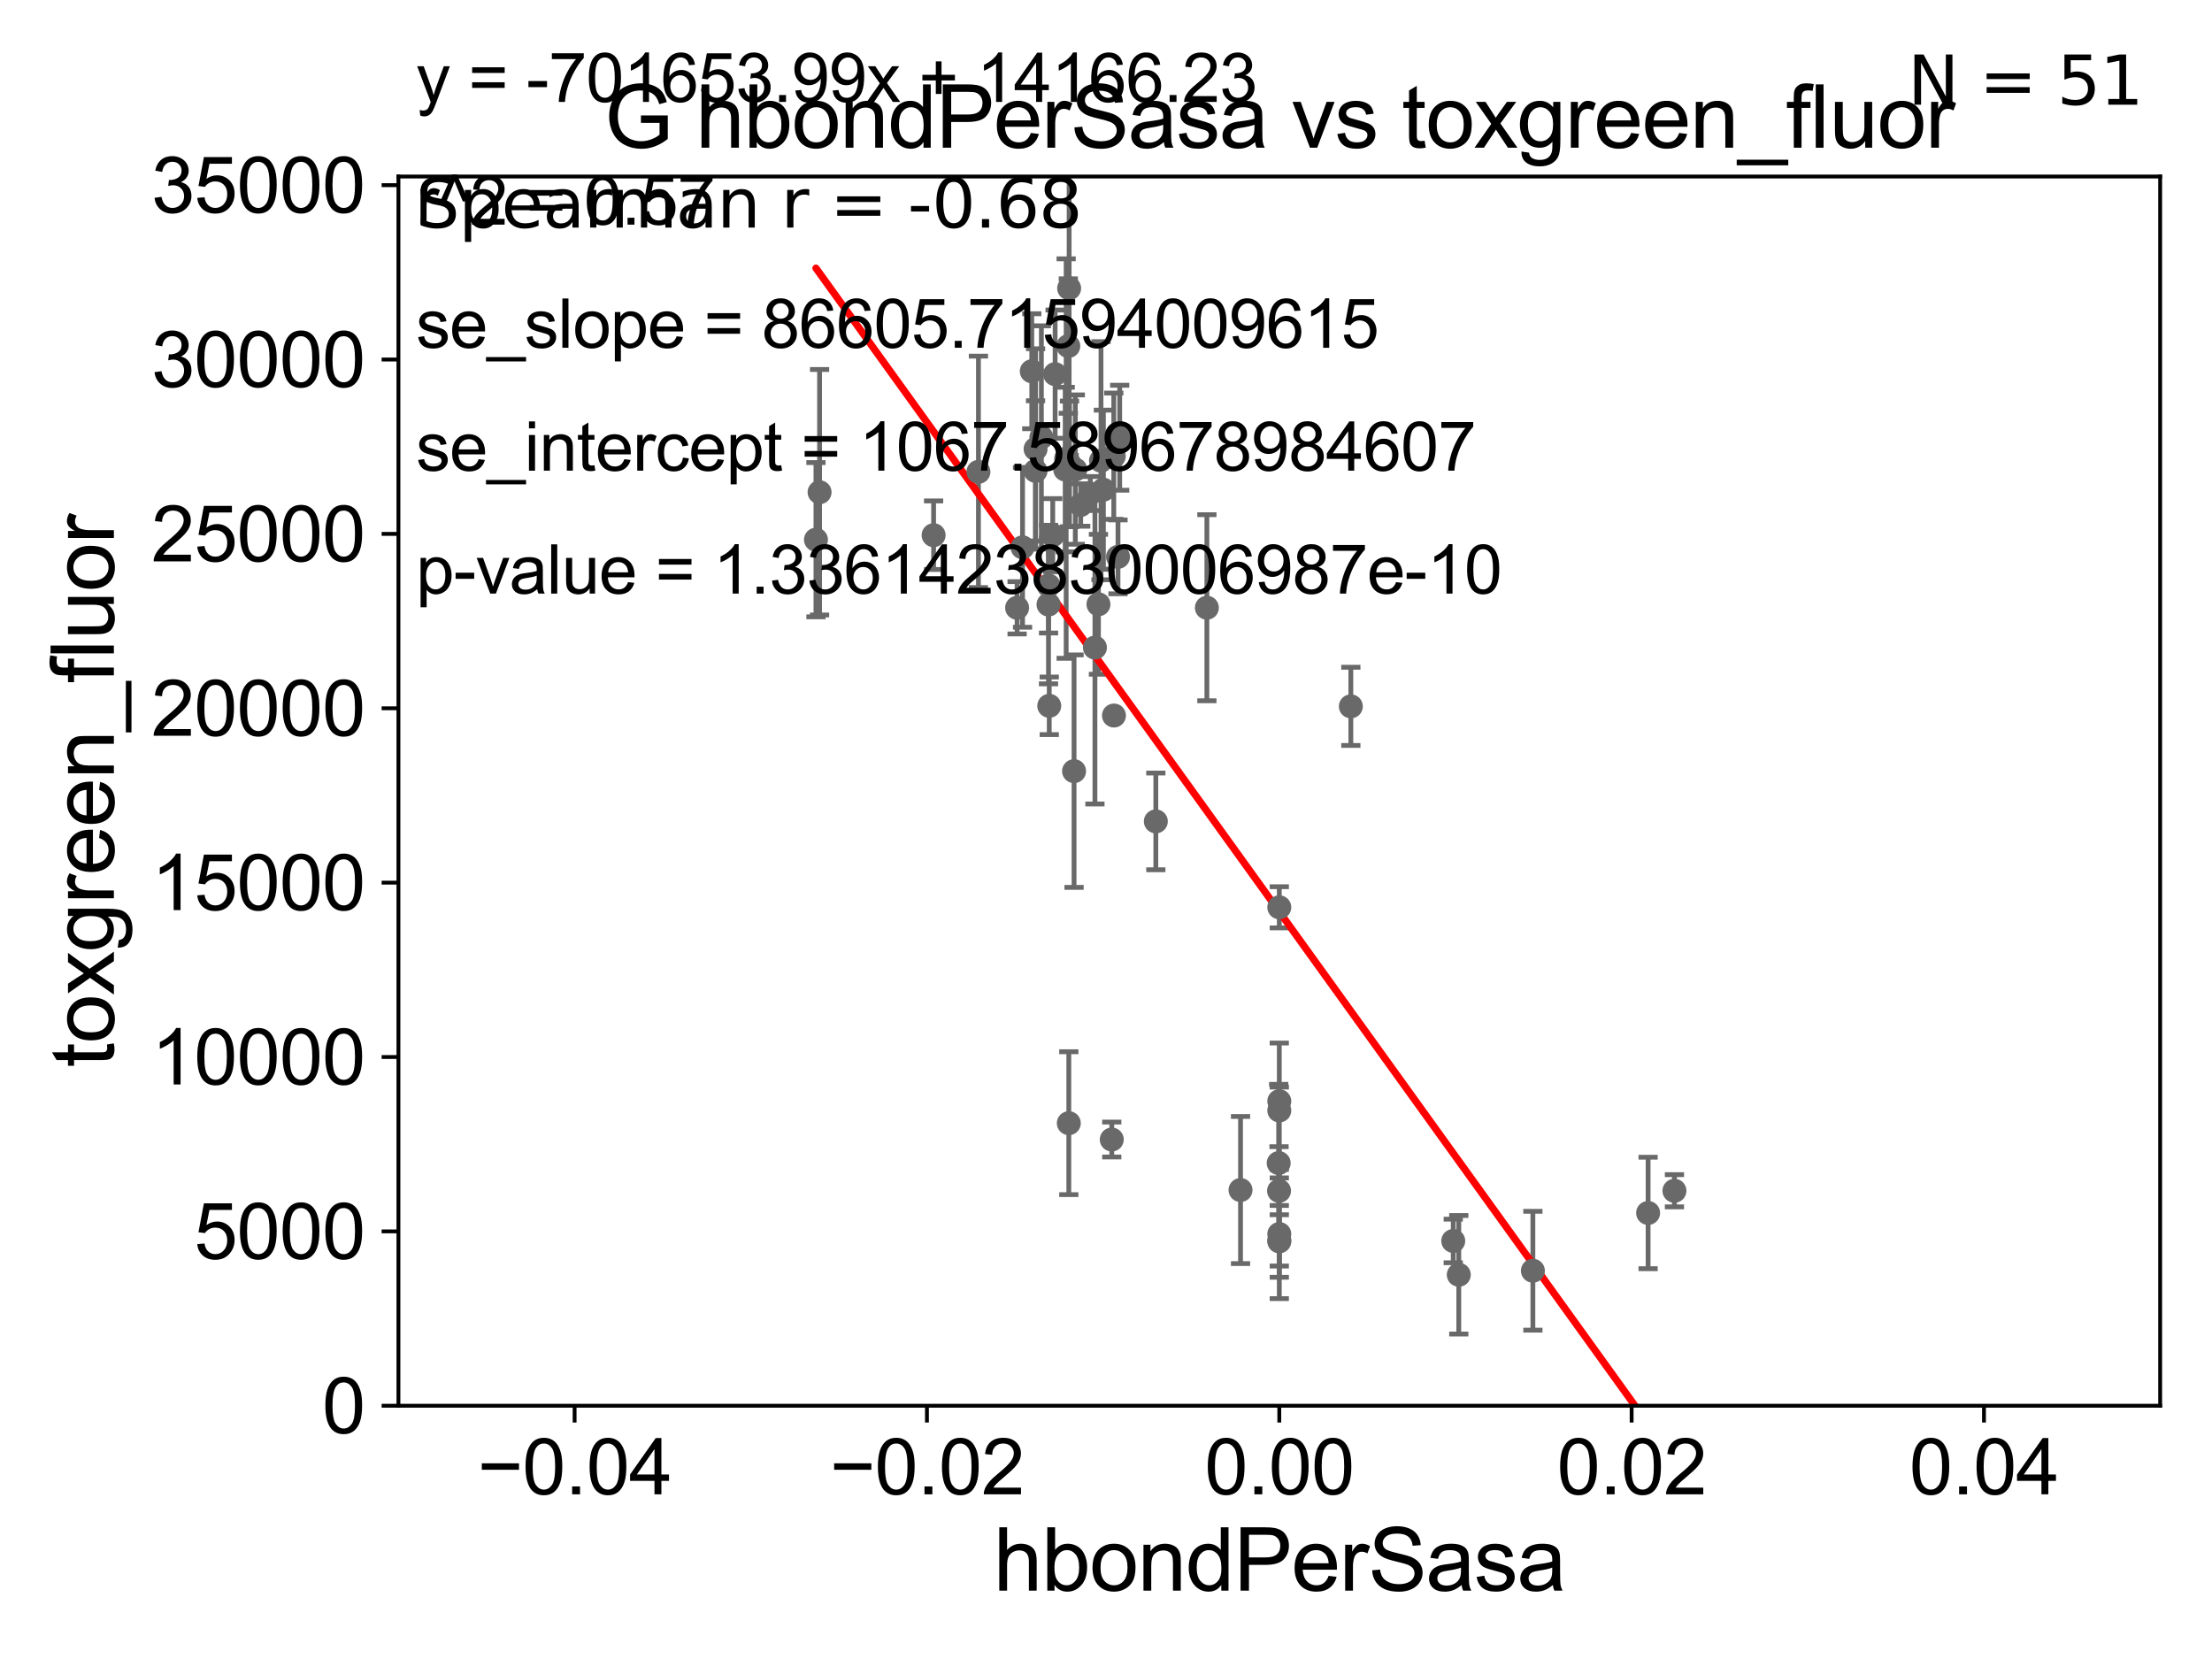 <?xml version="1.0" encoding="utf-8" standalone="no"?>
<!DOCTYPE svg PUBLIC "-//W3C//DTD SVG 1.1//EN"
  "http://www.w3.org/Graphics/SVG/1.1/DTD/svg11.dtd">
<svg xmlns:xlink="http://www.w3.org/1999/xlink" width="460.8pt" height="345.6pt" viewBox="0 0 460.8 345.6" xmlns="http://www.w3.org/2000/svg" version="1.1">
 <defs>
  <style type="text/css">*{stroke-linejoin: round; stroke-linecap: butt}</style>
 </defs>
 <g id="figure_1">
  <g id="patch_1">
   <path d="M 0 345.6 
L 460.8 345.6 
L 460.8 0 
L 0 0 
z
" style="fill: #ffffff"/>
  </g>
  <g id="axes_1">
   <g id="patch_2">
    <path d="M 83 292.84 
L 450 292.84 
L 450 36.775 
L 83 36.775 
z
" style="fill: #ffffff"/>
   </g>
   <g id="PathCollection_1">
    <defs>
     <path id="m11a0f2c0e7" d="M 0 1.118 
C 0.297 1.118 0.581 1 0.791 0.791 
C 1 0.581 1.118 0.297 1.118 0 
C 1.118 -0.297 1 -0.581 0.791 -0.791 
C 0.581 -1 0.297 -1.118 0 -1.118 
C -0.297 -1.118 -0.581 -1 -0.791 -0.791 
C -1 -0.581 -1.118 -0.297 -1.118 0 
C -1.118 0.297 -1 0.581 -0.791 0.791 
C -0.581 1 -0.297 1.118 0 1.118 
z
" style="stroke: #696969"/>
    </defs>
    <g clip-path="url(#pec485e1b4b)">
     <use xlink:href="#m11a0f2c0e7" x="219.304" y="111.488" style="fill: #696969; stroke: #696969"/>
     <use xlink:href="#m11a0f2c0e7" x="211.882" y="126.613" style="fill: #696969; stroke: #696969"/>
     <use xlink:href="#m11a0f2c0e7" x="233.253" y="91.187" style="fill: #696969; stroke: #696969"/>
     <use xlink:href="#m11a0f2c0e7" x="222.1" y="95.527" style="fill: #696969; stroke: #696969"/>
     <use xlink:href="#m11a0f2c0e7" x="227.13" y="102.813" style="fill: #696969; stroke: #696969"/>
     <use xlink:href="#m11a0f2c0e7" x="222.654" y="233.98" style="fill: #696969; stroke: #696969"/>
     <use xlink:href="#m11a0f2c0e7" x="251.415" y="126.6" style="fill: #696969; stroke: #696969"/>
     <use xlink:href="#m11a0f2c0e7" x="240.781" y="171.111" style="fill: #696969; stroke: #696969"/>
     <use xlink:href="#m11a0f2c0e7" x="231.602" y="237.384" style="fill: #696969; stroke: #696969"/>
     <use xlink:href="#m11a0f2c0e7" x="266.5" y="258.602" style="fill: #696969; stroke: #696969"/>
     <use xlink:href="#m11a0f2c0e7" x="266.445" y="248.073" style="fill: #696969; stroke: #696969"/>
     <use xlink:href="#m11a0f2c0e7" x="232.057" y="149.058" style="fill: #696969; stroke: #696969"/>
     <use xlink:href="#m11a0f2c0e7" x="229.859" y="102.009" style="fill: #696969; stroke: #696969"/>
     <use xlink:href="#m11a0f2c0e7" x="303.891" y="265.558" style="fill: #696969; stroke: #696969"/>
     <use xlink:href="#m11a0f2c0e7" x="302.737" y="258.514" style="fill: #696969; stroke: #696969"/>
     <use xlink:href="#m11a0f2c0e7" x="266.5" y="189.009" style="fill: #696969; stroke: #696969"/>
     <use xlink:href="#m11a0f2c0e7" x="266.5" y="258.394" style="fill: #696969; stroke: #696969"/>
     <use xlink:href="#m11a0f2c0e7" x="258.425" y="247.906" style="fill: #696969; stroke: #696969"/>
     <use xlink:href="#m11a0f2c0e7" x="266.372" y="242.287" style="fill: #696969; stroke: #696969"/>
     <use xlink:href="#m11a0f2c0e7" x="266.5" y="229.401" style="fill: #696969; stroke: #696969"/>
     <use xlink:href="#m11a0f2c0e7" x="266.5" y="257.071" style="fill: #696969; stroke: #696969"/>
     <use xlink:href="#m11a0f2c0e7" x="343.331" y="252.683" style="fill: #696969; stroke: #696969"/>
     <use xlink:href="#m11a0f2c0e7" x="319.328" y="264.717" style="fill: #696969; stroke: #696969"/>
     <use xlink:href="#m11a0f2c0e7" x="348.817" y="248.059" style="fill: #696969; stroke: #696969"/>
     <use xlink:href="#m11a0f2c0e7" x="266.5" y="231.33" style="fill: #696969; stroke: #696969"/>
     <use xlink:href="#m11a0f2c0e7" x="232.02" y="95.033" style="fill: #696969; stroke: #696969"/>
     <use xlink:href="#m11a0f2c0e7" x="214.94" y="77.339" style="fill: #696969; stroke: #696969"/>
     <use xlink:href="#m11a0f2c0e7" x="228.096" y="134.903" style="fill: #696969; stroke: #696969"/>
     <use xlink:href="#m11a0f2c0e7" x="203.827" y="98.294" style="fill: #696969; stroke: #696969"/>
     <use xlink:href="#m11a0f2c0e7" x="215.731" y="93.526" style="fill: #696969; stroke: #696969"/>
     <use xlink:href="#m11a0f2c0e7" x="194.487" y="111.489" style="fill: #696969; stroke: #696969"/>
     <use xlink:href="#m11a0f2c0e7" x="219.8" y="77.939" style="fill: #696969; stroke: #696969"/>
     <use xlink:href="#m11a0f2c0e7" x="215.722" y="98.095" style="fill: #696969; stroke: #696969"/>
     <use xlink:href="#m11a0f2c0e7" x="222.549" y="72.091" style="fill: #696969; stroke: #696969"/>
     <use xlink:href="#m11a0f2c0e7" x="213.014" y="114.019" style="fill: #696969; stroke: #696969"/>
     <use xlink:href="#m11a0f2c0e7" x="221.903" y="97.813" style="fill: #696969; stroke: #696969"/>
     <use xlink:href="#m11a0f2c0e7" x="169.978" y="112.428" style="fill: #696969; stroke: #696969"/>
     <use xlink:href="#m11a0f2c0e7" x="216.938" y="91.102" style="fill: #696969; stroke: #696969"/>
     <use xlink:href="#m11a0f2c0e7" x="224.007" y="97.821" style="fill: #696969; stroke: #696969"/>
     <use xlink:href="#m11a0f2c0e7" x="218.423" y="125.939" style="fill: #696969; stroke: #696969"/>
     <use xlink:href="#m11a0f2c0e7" x="218.432" y="121.968" style="fill: #696969; stroke: #696969"/>
     <use xlink:href="#m11a0f2c0e7" x="222.72" y="60.054" style="fill: #696969; stroke: #696969"/>
     <use xlink:href="#m11a0f2c0e7" x="222.796" y="96.642" style="fill: #696969; stroke: #696969"/>
     <use xlink:href="#m11a0f2c0e7" x="218.577" y="147.034" style="fill: #696969; stroke: #696969"/>
     <use xlink:href="#m11a0f2c0e7" x="229.358" y="95.974" style="fill: #696969; stroke: #696969"/>
     <use xlink:href="#m11a0f2c0e7" x="223.747" y="160.644" style="fill: #696969; stroke: #696969"/>
     <use xlink:href="#m11a0f2c0e7" x="232.9" y="116.005" style="fill: #696969; stroke: #696969"/>
     <use xlink:href="#m11a0f2c0e7" x="225.13" y="105.2" style="fill: #696969; stroke: #696969"/>
     <use xlink:href="#m11a0f2c0e7" x="228.827" y="125.886" style="fill: #696969; stroke: #696969"/>
     <use xlink:href="#m11a0f2c0e7" x="170.732" y="102.541" style="fill: #696969; stroke: #696969"/>
     <use xlink:href="#m11a0f2c0e7" x="281.406" y="147.143" style="fill: #696969; stroke: #696969"/>
    </g>
   </g>
   <g id="matplotlib.axis_1">
    <g id="xtick_1">
     <g id="line2d_1">
      <defs>
       <path id="m15f78e3fa9" d="M 0 0 
L 0 3.5 
" style="stroke: #000000; stroke-width: 0.8"/>
      </defs>
      <g>
       <use xlink:href="#m15f78e3fa9" x="119.7" y="292.84" style="stroke: #000000; stroke-width: 0.8"/>
      </g>
     </g>
     <g id="text_1">
      <!-- −0.04 -->
      <g transform="translate(99.459 311.293)scale(0.16 -0.16)">
       <defs>
        <path id="ArialMT-2212" d="M 3381 1997 
L 356 1997 
L 356 2522 
L 3381 2522 
L 3381 1997 
z
" transform="scale(0.016)"/>
        <path id="ArialMT-30" d="M 266 2259 
Q 266 3072 433 3567 
Q 600 4063 929 4331 
Q 1259 4600 1759 4600 
Q 2128 4600 2406 4451 
Q 2684 4303 2865 4023 
Q 3047 3744 3150 3342 
Q 3253 2941 3253 2259 
Q 3253 1453 3087 958 
Q 2922 463 2592 192 
Q 2263 -78 1759 -78 
Q 1097 -78 719 397 
Q 266 969 266 2259 
z
M 844 2259 
Q 844 1131 1108 757 
Q 1372 384 1759 384 
Q 2147 384 2411 759 
Q 2675 1134 2675 2259 
Q 2675 3391 2411 3762 
Q 2147 4134 1753 4134 
Q 1366 4134 1134 3806 
Q 844 3388 844 2259 
z
" transform="scale(0.016)"/>
        <path id="ArialMT-2e" d="M 581 0 
L 581 641 
L 1222 641 
L 1222 0 
L 581 0 
z
" transform="scale(0.016)"/>
        <path id="ArialMT-34" d="M 2069 0 
L 2069 1097 
L 81 1097 
L 81 1613 
L 2172 4581 
L 2631 4581 
L 2631 1613 
L 3250 1613 
L 3250 1097 
L 2631 1097 
L 2631 0 
L 2069 0 
z
M 2069 1613 
L 2069 3678 
L 634 1613 
L 2069 1613 
z
" transform="scale(0.016)"/>
       </defs>
       <use xlink:href="#ArialMT-2212"/>
       <use xlink:href="#ArialMT-30" x="58.398"/>
       <use xlink:href="#ArialMT-2e" x="114.014"/>
       <use xlink:href="#ArialMT-30" x="141.797"/>
       <use xlink:href="#ArialMT-34" x="197.412"/>
      </g>
     </g>
    </g>
    <g id="xtick_2">
     <g id="line2d_2">
      <g>
       <use xlink:href="#m15f78e3fa9" x="193.1" y="292.84" style="stroke: #000000; stroke-width: 0.8"/>
      </g>
     </g>
     <g id="text_2">
      <!-- −0.02 -->
      <g transform="translate(172.859 311.293)scale(0.16 -0.16)">
       <defs>
        <path id="ArialMT-32" d="M 3222 541 
L 3222 0 
L 194 0 
Q 188 203 259 391 
Q 375 700 629 1000 
Q 884 1300 1366 1694 
Q 2113 2306 2375 2664 
Q 2638 3022 2638 3341 
Q 2638 3675 2398 3904 
Q 2159 4134 1775 4134 
Q 1369 4134 1125 3890 
Q 881 3647 878 3216 
L 300 3275 
Q 359 3922 746 4261 
Q 1134 4600 1788 4600 
Q 2447 4600 2831 4234 
Q 3216 3869 3216 3328 
Q 3216 3053 3103 2787 
Q 2991 2522 2730 2228 
Q 2469 1934 1863 1422 
Q 1356 997 1212 845 
Q 1069 694 975 541 
L 3222 541 
z
" transform="scale(0.016)"/>
       </defs>
       <use xlink:href="#ArialMT-2212"/>
       <use xlink:href="#ArialMT-30" x="58.398"/>
       <use xlink:href="#ArialMT-2e" x="114.014"/>
       <use xlink:href="#ArialMT-30" x="141.797"/>
       <use xlink:href="#ArialMT-32" x="197.412"/>
      </g>
     </g>
    </g>
    <g id="xtick_3">
     <g id="line2d_3">
      <g>
       <use xlink:href="#m15f78e3fa9" x="266.5" y="292.84" style="stroke: #000000; stroke-width: 0.8"/>
      </g>
     </g>
     <g id="text_3">
      <!-- 0.00 -->
      <g transform="translate(250.931 311.293)scale(0.16 -0.16)">
       <use xlink:href="#ArialMT-30"/>
       <use xlink:href="#ArialMT-2e" x="55.615"/>
       <use xlink:href="#ArialMT-30" x="83.398"/>
       <use xlink:href="#ArialMT-30" x="139.014"/>
      </g>
     </g>
    </g>
    <g id="xtick_4">
     <g id="line2d_4">
      <g>
       <use xlink:href="#m15f78e3fa9" x="339.9" y="292.84" style="stroke: #000000; stroke-width: 0.8"/>
      </g>
     </g>
     <g id="text_4">
      <!-- 0.02 -->
      <g transform="translate(324.331 311.293)scale(0.16 -0.16)">
       <use xlink:href="#ArialMT-30"/>
       <use xlink:href="#ArialMT-2e" x="55.615"/>
       <use xlink:href="#ArialMT-30" x="83.398"/>
       <use xlink:href="#ArialMT-32" x="139.014"/>
      </g>
     </g>
    </g>
    <g id="xtick_5">
     <g id="line2d_5">
      <g>
       <use xlink:href="#m15f78e3fa9" x="413.3" y="292.84" style="stroke: #000000; stroke-width: 0.8"/>
      </g>
     </g>
     <g id="text_5">
      <!-- 0.04 -->
      <g transform="translate(397.731 311.293)scale(0.16 -0.16)">
       <use xlink:href="#ArialMT-30"/>
       <use xlink:href="#ArialMT-2e" x="55.615"/>
       <use xlink:href="#ArialMT-30" x="83.398"/>
       <use xlink:href="#ArialMT-34" x="139.014"/>
      </g>
     </g>
    </g>
    <g id="text_6">
     <!-- hbondPerSasa -->
     <g transform="translate(206.958 331.357)scale(0.18 -0.18)">
      <defs>
       <path id="ArialMT-68" d="M 422 0 
L 422 4581 
L 984 4581 
L 984 2938 
Q 1378 3394 1978 3394 
Q 2347 3394 2619 3248 
Q 2891 3103 3008 2847 
Q 3125 2591 3125 2103 
L 3125 0 
L 2563 0 
L 2563 2103 
Q 2563 2525 2380 2717 
Q 2197 2909 1863 2909 
Q 1613 2909 1392 2779 
Q 1172 2650 1078 2428 
Q 984 2206 984 1816 
L 984 0 
L 422 0 
z
" transform="scale(0.016)"/>
       <path id="ArialMT-62" d="M 941 0 
L 419 0 
L 419 4581 
L 981 4581 
L 981 2947 
Q 1338 3394 1891 3394 
Q 2197 3394 2470 3270 
Q 2744 3147 2920 2923 
Q 3097 2700 3197 2384 
Q 3297 2069 3297 1709 
Q 3297 856 2875 390 
Q 2453 -75 1863 -75 
Q 1275 -75 941 416 
L 941 0 
z
M 934 1684 
Q 934 1088 1097 822 
Q 1363 388 1816 388 
Q 2184 388 2453 708 
Q 2722 1028 2722 1663 
Q 2722 2313 2464 2622 
Q 2206 2931 1841 2931 
Q 1472 2931 1203 2611 
Q 934 2291 934 1684 
z
" transform="scale(0.016)"/>
       <path id="ArialMT-6f" d="M 213 1659 
Q 213 2581 725 3025 
Q 1153 3394 1769 3394 
Q 2453 3394 2887 2945 
Q 3322 2497 3322 1706 
Q 3322 1066 3130 698 
Q 2938 331 2570 128 
Q 2203 -75 1769 -75 
Q 1072 -75 642 372 
Q 213 819 213 1659 
z
M 791 1659 
Q 791 1022 1069 705 
Q 1347 388 1769 388 
Q 2188 388 2466 706 
Q 2744 1025 2744 1678 
Q 2744 2294 2464 2611 
Q 2184 2928 1769 2928 
Q 1347 2928 1069 2612 
Q 791 2297 791 1659 
z
" transform="scale(0.016)"/>
       <path id="ArialMT-6e" d="M 422 0 
L 422 3319 
L 928 3319 
L 928 2847 
Q 1294 3394 1984 3394 
Q 2284 3394 2536 3286 
Q 2788 3178 2913 3003 
Q 3038 2828 3088 2588 
Q 3119 2431 3119 2041 
L 3119 0 
L 2556 0 
L 2556 2019 
Q 2556 2363 2490 2533 
Q 2425 2703 2258 2804 
Q 2091 2906 1866 2906 
Q 1506 2906 1245 2678 
Q 984 2450 984 1813 
L 984 0 
L 422 0 
z
" transform="scale(0.016)"/>
       <path id="ArialMT-64" d="M 2575 0 
L 2575 419 
Q 2259 -75 1647 -75 
Q 1250 -75 917 144 
Q 584 363 401 755 
Q 219 1147 219 1656 
Q 219 2153 384 2558 
Q 550 2963 881 3178 
Q 1213 3394 1622 3394 
Q 1922 3394 2156 3267 
Q 2391 3141 2538 2938 
L 2538 4581 
L 3097 4581 
L 3097 0 
L 2575 0 
z
M 797 1656 
Q 797 1019 1065 703 
Q 1334 388 1700 388 
Q 2069 388 2326 689 
Q 2584 991 2584 1609 
Q 2584 2291 2321 2609 
Q 2059 2928 1675 2928 
Q 1300 2928 1048 2622 
Q 797 2316 797 1656 
z
" transform="scale(0.016)"/>
       <path id="ArialMT-50" d="M 494 0 
L 494 4581 
L 2222 4581 
Q 2678 4581 2919 4538 
Q 3256 4481 3484 4323 
Q 3713 4166 3852 3881 
Q 3991 3597 3991 3256 
Q 3991 2672 3619 2267 
Q 3247 1863 2275 1863 
L 1100 1863 
L 1100 0 
L 494 0 
z
M 1100 2403 
L 2284 2403 
Q 2872 2403 3119 2622 
Q 3366 2841 3366 3238 
Q 3366 3525 3220 3729 
Q 3075 3934 2838 4000 
Q 2684 4041 2272 4041 
L 1100 4041 
L 1100 2403 
z
" transform="scale(0.016)"/>
       <path id="ArialMT-65" d="M 2694 1069 
L 3275 997 
Q 3138 488 2766 206 
Q 2394 -75 1816 -75 
Q 1088 -75 661 373 
Q 234 822 234 1631 
Q 234 2469 665 2931 
Q 1097 3394 1784 3394 
Q 2450 3394 2872 2941 
Q 3294 2488 3294 1666 
Q 3294 1616 3291 1516 
L 816 1516 
Q 847 969 1125 678 
Q 1403 388 1819 388 
Q 2128 388 2347 550 
Q 2566 713 2694 1069 
z
M 847 1978 
L 2700 1978 
Q 2663 2397 2488 2606 
Q 2219 2931 1791 2931 
Q 1403 2931 1139 2672 
Q 875 2413 847 1978 
z
" transform="scale(0.016)"/>
       <path id="ArialMT-72" d="M 416 0 
L 416 3319 
L 922 3319 
L 922 2816 
Q 1116 3169 1280 3281 
Q 1444 3394 1641 3394 
Q 1925 3394 2219 3213 
L 2025 2691 
Q 1819 2813 1613 2813 
Q 1428 2813 1281 2702 
Q 1134 2591 1072 2394 
Q 978 2094 978 1738 
L 978 0 
L 416 0 
z
" transform="scale(0.016)"/>
       <path id="ArialMT-53" d="M 288 1472 
L 859 1522 
Q 900 1178 1048 958 
Q 1197 738 1509 602 
Q 1822 466 2213 466 
Q 2559 466 2825 569 
Q 3091 672 3220 851 
Q 3350 1031 3350 1244 
Q 3350 1459 3225 1620 
Q 3100 1781 2813 1891 
Q 2628 1963 1997 2114 
Q 1366 2266 1113 2400 
Q 784 2572 623 2826 
Q 463 3081 463 3397 
Q 463 3744 659 4045 
Q 856 4347 1234 4503 
Q 1613 4659 2075 4659 
Q 2584 4659 2973 4495 
Q 3363 4331 3572 4012 
Q 3781 3694 3797 3291 
L 3216 3247 
Q 3169 3681 2898 3903 
Q 2628 4125 2100 4125 
Q 1550 4125 1298 3923 
Q 1047 3722 1047 3438 
Q 1047 3191 1225 3031 
Q 1400 2872 2139 2705 
Q 2878 2538 3153 2413 
Q 3553 2228 3743 1945 
Q 3934 1663 3934 1294 
Q 3934 928 3725 604 
Q 3516 281 3123 101 
Q 2731 -78 2241 -78 
Q 1619 -78 1198 103 
Q 778 284 539 648 
Q 300 1013 288 1472 
z
" transform="scale(0.016)"/>
       <path id="ArialMT-61" d="M 2588 409 
Q 2275 144 1986 34 
Q 1697 -75 1366 -75 
Q 819 -75 525 192 
Q 231 459 231 875 
Q 231 1119 342 1320 
Q 453 1522 633 1644 
Q 813 1766 1038 1828 
Q 1203 1872 1538 1913 
Q 2219 1994 2541 2106 
Q 2544 2222 2544 2253 
Q 2544 2597 2384 2738 
Q 2169 2928 1744 2928 
Q 1347 2928 1158 2789 
Q 969 2650 878 2297 
L 328 2372 
Q 403 2725 575 2942 
Q 747 3159 1072 3276 
Q 1397 3394 1825 3394 
Q 2250 3394 2515 3294 
Q 2781 3194 2906 3042 
Q 3031 2891 3081 2659 
Q 3109 2516 3109 2141 
L 3109 1391 
Q 3109 606 3145 398 
Q 3181 191 3288 0 
L 2700 0 
Q 2613 175 2588 409 
z
M 2541 1666 
Q 2234 1541 1622 1453 
Q 1275 1403 1131 1340 
Q 988 1278 909 1158 
Q 831 1038 831 891 
Q 831 666 1001 516 
Q 1172 366 1500 366 
Q 1825 366 2078 508 
Q 2331 650 2450 897 
Q 2541 1088 2541 1459 
L 2541 1666 
z
" transform="scale(0.016)"/>
       <path id="ArialMT-73" d="M 197 991 
L 753 1078 
Q 800 744 1014 566 
Q 1228 388 1613 388 
Q 2000 388 2187 545 
Q 2375 703 2375 916 
Q 2375 1106 2209 1216 
Q 2094 1291 1634 1406 
Q 1016 1563 777 1677 
Q 538 1791 414 1992 
Q 291 2194 291 2438 
Q 291 2659 392 2848 
Q 494 3038 669 3163 
Q 800 3259 1026 3326 
Q 1253 3394 1513 3394 
Q 1903 3394 2198 3281 
Q 2494 3169 2634 2976 
Q 2775 2784 2828 2463 
L 2278 2388 
Q 2241 2644 2061 2787 
Q 1881 2931 1553 2931 
Q 1166 2931 1000 2803 
Q 834 2675 834 2503 
Q 834 2394 903 2306 
Q 972 2216 1119 2156 
Q 1203 2125 1616 2013 
Q 2213 1853 2448 1751 
Q 2684 1650 2818 1456 
Q 2953 1263 2953 975 
Q 2953 694 2789 445 
Q 2625 197 2315 61 
Q 2006 -75 1616 -75 
Q 969 -75 630 194 
Q 291 463 197 991 
z
" transform="scale(0.016)"/>
      </defs>
      <use xlink:href="#ArialMT-68"/>
      <use xlink:href="#ArialMT-62" x="55.615"/>
      <use xlink:href="#ArialMT-6f" x="111.23"/>
      <use xlink:href="#ArialMT-6e" x="166.846"/>
      <use xlink:href="#ArialMT-64" x="222.461"/>
      <use xlink:href="#ArialMT-50" x="278.076"/>
      <use xlink:href="#ArialMT-65" x="344.775"/>
      <use xlink:href="#ArialMT-72" x="400.391"/>
      <use xlink:href="#ArialMT-53" x="433.691"/>
      <use xlink:href="#ArialMT-61" x="500.391"/>
      <use xlink:href="#ArialMT-73" x="556.006"/>
      <use xlink:href="#ArialMT-61" x="606.006"/>
     </g>
    </g>
   </g>
   <g id="matplotlib.axis_2">
    <g id="ytick_1">
     <g id="line2d_6">
      <defs>
       <path id="m08437329f4" d="M 0 0 
L -3.5 0 
" style="stroke: #000000; stroke-width: 0.8"/>
      </defs>
      <g>
       <use xlink:href="#m08437329f4" x="83" y="292.84" style="stroke: #000000; stroke-width: 0.8"/>
      </g>
     </g>
     <g id="text_7">
      <!-- 0 -->
      <g transform="translate(67.103 298.566)scale(0.16 -0.16)">
       <use xlink:href="#ArialMT-30"/>
      </g>
     </g>
    </g>
    <g id="ytick_2">
     <g id="line2d_7">
      <g>
       <use xlink:href="#m08437329f4" x="83" y="256.516" style="stroke: #000000; stroke-width: 0.8"/>
      </g>
     </g>
     <g id="text_8">
      <!-- 5000 -->
      <g transform="translate(40.41 262.242)scale(0.16 -0.16)">
       <defs>
        <path id="ArialMT-35" d="M 266 1200 
L 856 1250 
Q 922 819 1161 601 
Q 1400 384 1738 384 
Q 2144 384 2425 690 
Q 2706 997 2706 1503 
Q 2706 1984 2436 2262 
Q 2166 2541 1728 2541 
Q 1456 2541 1237 2417 
Q 1019 2294 894 2097 
L 366 2166 
L 809 4519 
L 3088 4519 
L 3088 3981 
L 1259 3981 
L 1013 2750 
Q 1425 3038 1878 3038 
Q 2478 3038 2890 2622 
Q 3303 2206 3303 1553 
Q 3303 931 2941 478 
Q 2500 -78 1738 -78 
Q 1113 -78 717 272 
Q 322 622 266 1200 
z
" transform="scale(0.016)"/>
       </defs>
       <use xlink:href="#ArialMT-35"/>
       <use xlink:href="#ArialMT-30" x="55.615"/>
       <use xlink:href="#ArialMT-30" x="111.23"/>
       <use xlink:href="#ArialMT-30" x="166.846"/>
      </g>
     </g>
    </g>
    <g id="ytick_3">
     <g id="line2d_8">
      <g>
       <use xlink:href="#m08437329f4" x="83" y="220.192" style="stroke: #000000; stroke-width: 0.8"/>
      </g>
     </g>
     <g id="text_9">
      <!-- 10000 -->
      <g transform="translate(31.512 225.918)scale(0.16 -0.16)">
       <defs>
        <path id="ArialMT-31" d="M 2384 0 
L 1822 0 
L 1822 3584 
Q 1619 3391 1289 3197 
Q 959 3003 697 2906 
L 697 3450 
Q 1169 3672 1522 3987 
Q 1875 4303 2022 4600 
L 2384 4600 
L 2384 0 
z
" transform="scale(0.016)"/>
       </defs>
       <use xlink:href="#ArialMT-31"/>
       <use xlink:href="#ArialMT-30" x="55.615"/>
       <use xlink:href="#ArialMT-30" x="111.23"/>
       <use xlink:href="#ArialMT-30" x="166.846"/>
       <use xlink:href="#ArialMT-30" x="222.461"/>
      </g>
     </g>
    </g>
    <g id="ytick_4">
     <g id="line2d_9">
      <g>
       <use xlink:href="#m08437329f4" x="83" y="183.867" style="stroke: #000000; stroke-width: 0.8"/>
      </g>
     </g>
     <g id="text_10">
      <!-- 15000 -->
      <g transform="translate(31.512 189.594)scale(0.16 -0.16)">
       <use xlink:href="#ArialMT-31"/>
       <use xlink:href="#ArialMT-35" x="55.615"/>
       <use xlink:href="#ArialMT-30" x="111.23"/>
       <use xlink:href="#ArialMT-30" x="166.846"/>
       <use xlink:href="#ArialMT-30" x="222.461"/>
      </g>
     </g>
    </g>
    <g id="ytick_5">
     <g id="line2d_10">
      <g>
       <use xlink:href="#m08437329f4" x="83" y="147.543" style="stroke: #000000; stroke-width: 0.8"/>
      </g>
     </g>
     <g id="text_11">
      <!-- 20000 -->
      <g transform="translate(31.512 153.27)scale(0.16 -0.16)">
       <use xlink:href="#ArialMT-32"/>
       <use xlink:href="#ArialMT-30" x="55.615"/>
       <use xlink:href="#ArialMT-30" x="111.23"/>
       <use xlink:href="#ArialMT-30" x="166.846"/>
       <use xlink:href="#ArialMT-30" x="222.461"/>
      </g>
     </g>
    </g>
    <g id="ytick_6">
     <g id="line2d_11">
      <g>
       <use xlink:href="#m08437329f4" x="83" y="111.219" style="stroke: #000000; stroke-width: 0.8"/>
      </g>
     </g>
     <g id="text_12">
      <!-- 25000 -->
      <g transform="translate(31.512 116.945)scale(0.16 -0.16)">
       <use xlink:href="#ArialMT-32"/>
       <use xlink:href="#ArialMT-35" x="55.615"/>
       <use xlink:href="#ArialMT-30" x="111.23"/>
       <use xlink:href="#ArialMT-30" x="166.846"/>
       <use xlink:href="#ArialMT-30" x="222.461"/>
      </g>
     </g>
    </g>
    <g id="ytick_7">
     <g id="line2d_12">
      <g>
       <use xlink:href="#m08437329f4" x="83" y="74.895" style="stroke: #000000; stroke-width: 0.8"/>
      </g>
     </g>
     <g id="text_13">
      <!-- 30000 -->
      <g transform="translate(31.512 80.621)scale(0.16 -0.16)">
       <defs>
        <path id="ArialMT-33" d="M 269 1209 
L 831 1284 
Q 928 806 1161 595 
Q 1394 384 1728 384 
Q 2125 384 2398 659 
Q 2672 934 2672 1341 
Q 2672 1728 2419 1979 
Q 2166 2231 1775 2231 
Q 1616 2231 1378 2169 
L 1441 2663 
Q 1497 2656 1531 2656 
Q 1891 2656 2178 2843 
Q 2466 3031 2466 3422 
Q 2466 3731 2256 3934 
Q 2047 4138 1716 4138 
Q 1388 4138 1169 3931 
Q 950 3725 888 3313 
L 325 3413 
Q 428 3978 793 4289 
Q 1159 4600 1703 4600 
Q 2078 4600 2393 4439 
Q 2709 4278 2876 4000 
Q 3044 3722 3044 3409 
Q 3044 3113 2884 2869 
Q 2725 2625 2413 2481 
Q 2819 2388 3044 2092 
Q 3269 1797 3269 1353 
Q 3269 753 2831 336 
Q 2394 -81 1725 -81 
Q 1122 -81 723 278 
Q 325 638 269 1209 
z
" transform="scale(0.016)"/>
       </defs>
       <use xlink:href="#ArialMT-33"/>
       <use xlink:href="#ArialMT-30" x="55.615"/>
       <use xlink:href="#ArialMT-30" x="111.23"/>
       <use xlink:href="#ArialMT-30" x="166.846"/>
       <use xlink:href="#ArialMT-30" x="222.461"/>
      </g>
     </g>
    </g>
    <g id="ytick_8">
     <g id="line2d_13">
      <g>
       <use xlink:href="#m08437329f4" x="83" y="38.571" style="stroke: #000000; stroke-width: 0.8"/>
      </g>
     </g>
     <g id="text_14">
      <!-- 35000 -->
      <g transform="translate(31.512 44.297)scale(0.16 -0.16)">
       <use xlink:href="#ArialMT-33"/>
       <use xlink:href="#ArialMT-35" x="55.615"/>
       <use xlink:href="#ArialMT-30" x="111.23"/>
       <use xlink:href="#ArialMT-30" x="166.846"/>
       <use xlink:href="#ArialMT-30" x="222.461"/>
      </g>
     </g>
    </g>
    <g id="text_15">
     <!-- toxgreen_fluor -->
     <g transform="translate(23.724 222.34)rotate(-90)scale(0.18 -0.18)">
      <defs>
       <path id="ArialMT-74" d="M 1650 503 
L 1731 6 
Q 1494 -44 1306 -44 
Q 1000 -44 831 53 
Q 663 150 594 308 
Q 525 466 525 972 
L 525 2881 
L 113 2881 
L 113 3319 
L 525 3319 
L 525 4141 
L 1084 4478 
L 1084 3319 
L 1650 3319 
L 1650 2881 
L 1084 2881 
L 1084 941 
Q 1084 700 1114 631 
Q 1144 563 1211 522 
Q 1278 481 1403 481 
Q 1497 481 1650 503 
z
" transform="scale(0.016)"/>
       <path id="ArialMT-78" d="M 47 0 
L 1259 1725 
L 138 3319 
L 841 3319 
L 1350 2541 
Q 1494 2319 1581 2169 
Q 1719 2375 1834 2534 
L 2394 3319 
L 3066 3319 
L 1919 1756 
L 3153 0 
L 2463 0 
L 1781 1031 
L 1600 1309 
L 728 0 
L 47 0 
z
" transform="scale(0.016)"/>
       <path id="ArialMT-67" d="M 319 -275 
L 866 -356 
Q 900 -609 1056 -725 
Q 1266 -881 1628 -881 
Q 2019 -881 2231 -725 
Q 2444 -569 2519 -288 
Q 2563 -116 2559 434 
Q 2191 0 1641 0 
Q 956 0 581 494 
Q 206 988 206 1678 
Q 206 2153 378 2554 
Q 550 2956 876 3175 
Q 1203 3394 1644 3394 
Q 2231 3394 2613 2919 
L 2613 3319 
L 3131 3319 
L 3131 450 
Q 3131 -325 2973 -648 
Q 2816 -972 2473 -1159 
Q 2131 -1347 1631 -1347 
Q 1038 -1347 672 -1080 
Q 306 -813 319 -275 
z
M 784 1719 
Q 784 1066 1043 766 
Q 1303 466 1694 466 
Q 2081 466 2343 764 
Q 2606 1063 2606 1700 
Q 2606 2309 2336 2618 
Q 2066 2928 1684 2928 
Q 1309 2928 1046 2623 
Q 784 2319 784 1719 
z
" transform="scale(0.016)"/>
       <path id="ArialMT-5f" d="M -97 -1272 
L -97 -866 
L 3631 -866 
L 3631 -1272 
L -97 -1272 
z
" transform="scale(0.016)"/>
       <path id="ArialMT-66" d="M 556 0 
L 556 2881 
L 59 2881 
L 59 3319 
L 556 3319 
L 556 3672 
Q 556 4006 616 4169 
Q 697 4388 901 4523 
Q 1106 4659 1475 4659 
Q 1713 4659 2000 4603 
L 1916 4113 
Q 1741 4144 1584 4144 
Q 1328 4144 1222 4034 
Q 1116 3925 1116 3625 
L 1116 3319 
L 1763 3319 
L 1763 2881 
L 1116 2881 
L 1116 0 
L 556 0 
z
" transform="scale(0.016)"/>
       <path id="ArialMT-6c" d="M 409 0 
L 409 4581 
L 972 4581 
L 972 0 
L 409 0 
z
" transform="scale(0.016)"/>
       <path id="ArialMT-75" d="M 2597 0 
L 2597 488 
Q 2209 -75 1544 -75 
Q 1250 -75 995 37 
Q 741 150 617 320 
Q 494 491 444 738 
Q 409 903 409 1263 
L 409 3319 
L 972 3319 
L 972 1478 
Q 972 1038 1006 884 
Q 1059 663 1231 536 
Q 1403 409 1656 409 
Q 1909 409 2131 539 
Q 2353 669 2445 892 
Q 2538 1116 2538 1541 
L 2538 3319 
L 3100 3319 
L 3100 0 
L 2597 0 
z
" transform="scale(0.016)"/>
      </defs>
      <use xlink:href="#ArialMT-74"/>
      <use xlink:href="#ArialMT-6f" x="27.783"/>
      <use xlink:href="#ArialMT-78" x="83.398"/>
      <use xlink:href="#ArialMT-67" x="133.398"/>
      <use xlink:href="#ArialMT-72" x="189.014"/>
      <use xlink:href="#ArialMT-65" x="222.314"/>
      <use xlink:href="#ArialMT-65" x="277.93"/>
      <use xlink:href="#ArialMT-6e" x="333.545"/>
      <use xlink:href="#ArialMT-5f" x="389.16"/>
      <use xlink:href="#ArialMT-66" x="444.775"/>
      <use xlink:href="#ArialMT-6c" x="472.559"/>
      <use xlink:href="#ArialMT-75" x="494.775"/>
      <use xlink:href="#ArialMT-6f" x="550.391"/>
      <use xlink:href="#ArialMT-72" x="606.006"/>
     </g>
    </g>
   </g>
   <g id="LineCollection_1">
    <path d="M 219.304 119.104 
L 219.304 103.872 
" clip-path="url(#pec485e1b4b)" style="fill: none; stroke: #696969"/>
    <path d="M 211.882 132.064 
L 211.882 121.162 
" clip-path="url(#pec485e1b4b)" style="fill: none; stroke: #696969"/>
    <path d="M 233.253 102.122 
L 233.253 80.251 
" clip-path="url(#pec485e1b4b)" style="fill: none; stroke: #696969"/>
    <path d="M 222.1 137.134 
L 222.1 53.92 
" clip-path="url(#pec485e1b4b)" style="fill: none; stroke: #696969"/>
    <path d="M 227.13 106.356 
L 227.13 99.27 
" clip-path="url(#pec485e1b4b)" style="fill: none; stroke: #696969"/>
    <path d="M 222.654 248.866 
L 222.654 219.094 
" clip-path="url(#pec485e1b4b)" style="fill: none; stroke: #696969"/>
    <path d="M 251.415 145.98 
L 251.415 107.219 
" clip-path="url(#pec485e1b4b)" style="fill: none; stroke: #696969"/>
    <path d="M 240.781 181.185 
L 240.781 161.038 
" clip-path="url(#pec485e1b4b)" style="fill: none; stroke: #696969"/>
    <path d="M 231.602 241.022 
L 231.602 233.746 
" clip-path="url(#pec485e1b4b)" style="fill: none; stroke: #696969"/>
    <path d="M 266.5 266.076 
L 266.5 251.127 
" clip-path="url(#pec485e1b4b)" style="fill: none; stroke: #696969"/>
    <path d="M 266.445 257.271 
L 266.445 238.876 
" clip-path="url(#pec485e1b4b)" style="fill: none; stroke: #696969"/>
    <path d="M 232.057 149.554 
L 232.057 148.562 
" clip-path="url(#pec485e1b4b)" style="fill: none; stroke: #696969"/>
    <path d="M 229.859 118.578 
L 229.859 85.439 
" clip-path="url(#pec485e1b4b)" style="fill: none; stroke: #696969"/>
    <path d="M 303.891 277.906 
L 303.891 253.209 
" clip-path="url(#pec485e1b4b)" style="fill: none; stroke: #696969"/>
    <path d="M 302.737 263.053 
L 302.737 253.975 
" clip-path="url(#pec485e1b4b)" style="fill: none; stroke: #696969"/>
    <path d="M 266.5 193.298 
L 266.5 184.72 
" clip-path="url(#pec485e1b4b)" style="fill: none; stroke: #696969"/>
    <path d="M 266.5 263.737 
L 266.5 253.051 
" clip-path="url(#pec485e1b4b)" style="fill: none; stroke: #696969"/>
    <path d="M 258.425 263.231 
L 258.425 232.581 
" clip-path="url(#pec485e1b4b)" style="fill: none; stroke: #696969"/>
    <path d="M 266.372 258.685 
L 266.372 225.89 
" clip-path="url(#pec485e1b4b)" style="fill: none; stroke: #696969"/>
    <path d="M 266.5 232.34 
L 266.5 226.463 
" clip-path="url(#pec485e1b4b)" style="fill: none; stroke: #696969"/>
    <path d="M 266.5 270.53 
L 266.5 243.611 
" clip-path="url(#pec485e1b4b)" style="fill: none; stroke: #696969"/>
    <path d="M 343.331 264.289 
L 343.331 241.076 
" clip-path="url(#pec485e1b4b)" style="fill: none; stroke: #696969"/>
    <path d="M 319.328 277.093 
L 319.328 252.34 
" clip-path="url(#pec485e1b4b)" style="fill: none; stroke: #696969"/>
    <path d="M 348.817 251.414 
L 348.817 244.703 
" clip-path="url(#pec485e1b4b)" style="fill: none; stroke: #696969"/>
    <path d="M 266.5 245.38 
L 266.5 217.28 
" clip-path="url(#pec485e1b4b)" style="fill: none; stroke: #696969"/>
    <path d="M 232.02 108.182 
L 232.02 81.885 
" clip-path="url(#pec485e1b4b)" style="fill: none; stroke: #696969"/>
    <path d="M 214.94 89.318 
L 214.94 65.36 
" clip-path="url(#pec485e1b4b)" style="fill: none; stroke: #696969"/>
    <path d="M 228.096 167.484 
L 228.096 102.322 
" clip-path="url(#pec485e1b4b)" style="fill: none; stroke: #696969"/>
    <path d="M 203.827 122.401 
L 203.827 74.187 
" clip-path="url(#pec485e1b4b)" style="fill: none; stroke: #696969"/>
    <path d="M 215.731 114.398 
L 215.731 72.653 
" clip-path="url(#pec485e1b4b)" style="fill: none; stroke: #696969"/>
    <path d="M 194.487 118.631 
L 194.487 104.348 
" clip-path="url(#pec485e1b4b)" style="fill: none; stroke: #696969"/>
    <path d="M 219.8 91.293 
L 219.8 64.584 
" clip-path="url(#pec485e1b4b)" style="fill: none; stroke: #696969"/>
    <path d="M 215.722 112.707 
L 215.722 83.483 
" clip-path="url(#pec485e1b4b)" style="fill: none; stroke: #696969"/>
    <path d="M 222.549 86.098 
L 222.549 58.084 
" clip-path="url(#pec485e1b4b)" style="fill: none; stroke: #696969"/>
    <path d="M 213.014 130.665 
L 213.014 97.373 
" clip-path="url(#pec485e1b4b)" style="fill: none; stroke: #696969"/>
    <path d="M 221.903 114.953 
L 221.903 80.673 
" clip-path="url(#pec485e1b4b)" style="fill: none; stroke: #696969"/>
    <path d="M 169.978 128.494 
L 169.978 96.362 
" clip-path="url(#pec485e1b4b)" style="fill: none; stroke: #696969"/>
    <path d="M 216.938 114.329 
L 216.938 67.876 
" clip-path="url(#pec485e1b4b)" style="fill: none; stroke: #696969"/>
    <path d="M 224.007 113.372 
L 224.007 82.269 
" clip-path="url(#pec485e1b4b)" style="fill: none; stroke: #696969"/>
    <path d="M 218.423 142.455 
L 218.423 109.423 
" clip-path="url(#pec485e1b4b)" style="fill: none; stroke: #696969"/>
    <path d="M 218.432 131.871 
L 218.432 112.064 
" clip-path="url(#pec485e1b4b)" style="fill: none; stroke: #696969"/>
    <path d="M 222.72 94.883 
L 222.72 25.225 
" clip-path="url(#pec485e1b4b)" style="fill: none; stroke: #696969"/>
    <path d="M 222.796 109.725 
L 222.796 83.558 
" clip-path="url(#pec485e1b4b)" style="fill: none; stroke: #696969"/>
    <path d="M 218.577 153.03 
L 218.577 141.037 
" clip-path="url(#pec485e1b4b)" style="fill: none; stroke: #696969"/>
    <path d="M 229.358 120.774 
L 229.358 71.173 
" clip-path="url(#pec485e1b4b)" style="fill: none; stroke: #696969"/>
    <path d="M 223.747 184.862 
L 223.747 136.426 
" clip-path="url(#pec485e1b4b)" style="fill: none; stroke: #696969"/>
    <path d="M 232.9 123.696 
L 232.9 108.315 
" clip-path="url(#pec485e1b4b)" style="fill: none; stroke: #696969"/>
    <path d="M 225.13 109.621 
L 225.13 100.78 
" clip-path="url(#pec485e1b4b)" style="fill: none; stroke: #696969"/>
    <path d="M 228.827 140.457 
L 228.827 111.314 
" clip-path="url(#pec485e1b4b)" style="fill: none; stroke: #696969"/>
    <path d="M 170.732 128.111 
L 170.732 76.97 
" clip-path="url(#pec485e1b4b)" style="fill: none; stroke: #696969"/>
    <path d="M 281.406 155.286 
L 281.406 139 
" clip-path="url(#pec485e1b4b)" style="fill: none; stroke: #696969"/>
   </g>
   <g id="line2d_14">
    <defs>
     <path id="md65743c636" d="M 2 0 
L -2 -0 
" style="stroke: #696969"/>
    </defs>
    <g clip-path="url(#pec485e1b4b)">
     <use xlink:href="#md65743c636" x="219.304" y="119.104" style="fill: #696969; stroke: #696969"/>
     <use xlink:href="#md65743c636" x="211.882" y="132.064" style="fill: #696969; stroke: #696969"/>
     <use xlink:href="#md65743c636" x="233.253" y="102.122" style="fill: #696969; stroke: #696969"/>
     <use xlink:href="#md65743c636" x="222.1" y="137.134" style="fill: #696969; stroke: #696969"/>
     <use xlink:href="#md65743c636" x="227.13" y="106.356" style="fill: #696969; stroke: #696969"/>
     <use xlink:href="#md65743c636" x="222.654" y="248.866" style="fill: #696969; stroke: #696969"/>
     <use xlink:href="#md65743c636" x="251.415" y="145.98" style="fill: #696969; stroke: #696969"/>
     <use xlink:href="#md65743c636" x="240.781" y="181.185" style="fill: #696969; stroke: #696969"/>
     <use xlink:href="#md65743c636" x="231.602" y="241.022" style="fill: #696969; stroke: #696969"/>
     <use xlink:href="#md65743c636" x="266.5" y="266.076" style="fill: #696969; stroke: #696969"/>
     <use xlink:href="#md65743c636" x="266.445" y="257.271" style="fill: #696969; stroke: #696969"/>
     <use xlink:href="#md65743c636" x="232.057" y="149.554" style="fill: #696969; stroke: #696969"/>
     <use xlink:href="#md65743c636" x="229.859" y="118.578" style="fill: #696969; stroke: #696969"/>
     <use xlink:href="#md65743c636" x="303.891" y="277.906" style="fill: #696969; stroke: #696969"/>
     <use xlink:href="#md65743c636" x="302.737" y="263.053" style="fill: #696969; stroke: #696969"/>
     <use xlink:href="#md65743c636" x="266.5" y="193.298" style="fill: #696969; stroke: #696969"/>
     <use xlink:href="#md65743c636" x="266.5" y="263.737" style="fill: #696969; stroke: #696969"/>
     <use xlink:href="#md65743c636" x="258.425" y="263.231" style="fill: #696969; stroke: #696969"/>
     <use xlink:href="#md65743c636" x="266.372" y="258.685" style="fill: #696969; stroke: #696969"/>
     <use xlink:href="#md65743c636" x="266.5" y="232.34" style="fill: #696969; stroke: #696969"/>
     <use xlink:href="#md65743c636" x="266.5" y="270.53" style="fill: #696969; stroke: #696969"/>
     <use xlink:href="#md65743c636" x="343.331" y="264.289" style="fill: #696969; stroke: #696969"/>
     <use xlink:href="#md65743c636" x="319.328" y="277.093" style="fill: #696969; stroke: #696969"/>
     <use xlink:href="#md65743c636" x="348.817" y="251.414" style="fill: #696969; stroke: #696969"/>
     <use xlink:href="#md65743c636" x="266.5" y="245.38" style="fill: #696969; stroke: #696969"/>
     <use xlink:href="#md65743c636" x="232.02" y="108.182" style="fill: #696969; stroke: #696969"/>
     <use xlink:href="#md65743c636" x="214.94" y="89.318" style="fill: #696969; stroke: #696969"/>
     <use xlink:href="#md65743c636" x="228.096" y="167.484" style="fill: #696969; stroke: #696969"/>
     <use xlink:href="#md65743c636" x="203.827" y="122.401" style="fill: #696969; stroke: #696969"/>
     <use xlink:href="#md65743c636" x="215.731" y="114.398" style="fill: #696969; stroke: #696969"/>
     <use xlink:href="#md65743c636" x="194.487" y="118.631" style="fill: #696969; stroke: #696969"/>
     <use xlink:href="#md65743c636" x="219.8" y="91.293" style="fill: #696969; stroke: #696969"/>
     <use xlink:href="#md65743c636" x="215.722" y="112.707" style="fill: #696969; stroke: #696969"/>
     <use xlink:href="#md65743c636" x="222.549" y="86.098" style="fill: #696969; stroke: #696969"/>
     <use xlink:href="#md65743c636" x="213.014" y="130.665" style="fill: #696969; stroke: #696969"/>
     <use xlink:href="#md65743c636" x="221.903" y="114.953" style="fill: #696969; stroke: #696969"/>
     <use xlink:href="#md65743c636" x="169.978" y="128.494" style="fill: #696969; stroke: #696969"/>
     <use xlink:href="#md65743c636" x="216.938" y="114.329" style="fill: #696969; stroke: #696969"/>
     <use xlink:href="#md65743c636" x="224.007" y="113.372" style="fill: #696969; stroke: #696969"/>
     <use xlink:href="#md65743c636" x="218.423" y="142.455" style="fill: #696969; stroke: #696969"/>
     <use xlink:href="#md65743c636" x="218.432" y="131.871" style="fill: #696969; stroke: #696969"/>
     <use xlink:href="#md65743c636" x="222.72" y="94.883" style="fill: #696969; stroke: #696969"/>
     <use xlink:href="#md65743c636" x="222.796" y="109.725" style="fill: #696969; stroke: #696969"/>
     <use xlink:href="#md65743c636" x="218.577" y="153.03" style="fill: #696969; stroke: #696969"/>
     <use xlink:href="#md65743c636" x="229.358" y="120.774" style="fill: #696969; stroke: #696969"/>
     <use xlink:href="#md65743c636" x="223.747" y="184.862" style="fill: #696969; stroke: #696969"/>
     <use xlink:href="#md65743c636" x="232.9" y="123.696" style="fill: #696969; stroke: #696969"/>
     <use xlink:href="#md65743c636" x="225.13" y="109.621" style="fill: #696969; stroke: #696969"/>
     <use xlink:href="#md65743c636" x="228.827" y="140.457" style="fill: #696969; stroke: #696969"/>
     <use xlink:href="#md65743c636" x="170.732" y="128.111" style="fill: #696969; stroke: #696969"/>
     <use xlink:href="#md65743c636" x="281.406" y="155.286" style="fill: #696969; stroke: #696969"/>
    </g>
   </g>
   <g id="line2d_15">
    <g clip-path="url(#pec485e1b4b)">
     <use xlink:href="#md65743c636" x="219.304" y="103.872" style="fill: #696969; stroke: #696969"/>
     <use xlink:href="#md65743c636" x="211.882" y="121.162" style="fill: #696969; stroke: #696969"/>
     <use xlink:href="#md65743c636" x="233.253" y="80.251" style="fill: #696969; stroke: #696969"/>
     <use xlink:href="#md65743c636" x="222.1" y="53.92" style="fill: #696969; stroke: #696969"/>
     <use xlink:href="#md65743c636" x="227.13" y="99.27" style="fill: #696969; stroke: #696969"/>
     <use xlink:href="#md65743c636" x="222.654" y="219.094" style="fill: #696969; stroke: #696969"/>
     <use xlink:href="#md65743c636" x="251.415" y="107.219" style="fill: #696969; stroke: #696969"/>
     <use xlink:href="#md65743c636" x="240.781" y="161.038" style="fill: #696969; stroke: #696969"/>
     <use xlink:href="#md65743c636" x="231.602" y="233.746" style="fill: #696969; stroke: #696969"/>
     <use xlink:href="#md65743c636" x="266.5" y="251.127" style="fill: #696969; stroke: #696969"/>
     <use xlink:href="#md65743c636" x="266.445" y="238.876" style="fill: #696969; stroke: #696969"/>
     <use xlink:href="#md65743c636" x="232.057" y="148.562" style="fill: #696969; stroke: #696969"/>
     <use xlink:href="#md65743c636" x="229.859" y="85.439" style="fill: #696969; stroke: #696969"/>
     <use xlink:href="#md65743c636" x="303.891" y="253.209" style="fill: #696969; stroke: #696969"/>
     <use xlink:href="#md65743c636" x="302.737" y="253.975" style="fill: #696969; stroke: #696969"/>
     <use xlink:href="#md65743c636" x="266.5" y="184.72" style="fill: #696969; stroke: #696969"/>
     <use xlink:href="#md65743c636" x="266.5" y="253.051" style="fill: #696969; stroke: #696969"/>
     <use xlink:href="#md65743c636" x="258.425" y="232.581" style="fill: #696969; stroke: #696969"/>
     <use xlink:href="#md65743c636" x="266.372" y="225.89" style="fill: #696969; stroke: #696969"/>
     <use xlink:href="#md65743c636" x="266.5" y="226.463" style="fill: #696969; stroke: #696969"/>
     <use xlink:href="#md65743c636" x="266.5" y="243.611" style="fill: #696969; stroke: #696969"/>
     <use xlink:href="#md65743c636" x="343.331" y="241.076" style="fill: #696969; stroke: #696969"/>
     <use xlink:href="#md65743c636" x="319.328" y="252.34" style="fill: #696969; stroke: #696969"/>
     <use xlink:href="#md65743c636" x="348.817" y="244.703" style="fill: #696969; stroke: #696969"/>
     <use xlink:href="#md65743c636" x="266.5" y="217.28" style="fill: #696969; stroke: #696969"/>
     <use xlink:href="#md65743c636" x="232.02" y="81.885" style="fill: #696969; stroke: #696969"/>
     <use xlink:href="#md65743c636" x="214.94" y="65.36" style="fill: #696969; stroke: #696969"/>
     <use xlink:href="#md65743c636" x="228.096" y="102.322" style="fill: #696969; stroke: #696969"/>
     <use xlink:href="#md65743c636" x="203.827" y="74.187" style="fill: #696969; stroke: #696969"/>
     <use xlink:href="#md65743c636" x="215.731" y="72.653" style="fill: #696969; stroke: #696969"/>
     <use xlink:href="#md65743c636" x="194.487" y="104.348" style="fill: #696969; stroke: #696969"/>
     <use xlink:href="#md65743c636" x="219.8" y="64.584" style="fill: #696969; stroke: #696969"/>
     <use xlink:href="#md65743c636" x="215.722" y="83.483" style="fill: #696969; stroke: #696969"/>
     <use xlink:href="#md65743c636" x="222.549" y="58.084" style="fill: #696969; stroke: #696969"/>
     <use xlink:href="#md65743c636" x="213.014" y="97.373" style="fill: #696969; stroke: #696969"/>
     <use xlink:href="#md65743c636" x="221.903" y="80.673" style="fill: #696969; stroke: #696969"/>
     <use xlink:href="#md65743c636" x="169.978" y="96.362" style="fill: #696969; stroke: #696969"/>
     <use xlink:href="#md65743c636" x="216.938" y="67.876" style="fill: #696969; stroke: #696969"/>
     <use xlink:href="#md65743c636" x="224.007" y="82.269" style="fill: #696969; stroke: #696969"/>
     <use xlink:href="#md65743c636" x="218.423" y="109.423" style="fill: #696969; stroke: #696969"/>
     <use xlink:href="#md65743c636" x="218.432" y="112.064" style="fill: #696969; stroke: #696969"/>
     <use xlink:href="#md65743c636" x="222.72" y="25.225" style="fill: #696969; stroke: #696969"/>
     <use xlink:href="#md65743c636" x="222.796" y="83.558" style="fill: #696969; stroke: #696969"/>
     <use xlink:href="#md65743c636" x="218.577" y="141.037" style="fill: #696969; stroke: #696969"/>
     <use xlink:href="#md65743c636" x="229.358" y="71.173" style="fill: #696969; stroke: #696969"/>
     <use xlink:href="#md65743c636" x="223.747" y="136.426" style="fill: #696969; stroke: #696969"/>
     <use xlink:href="#md65743c636" x="232.9" y="108.315" style="fill: #696969; stroke: #696969"/>
     <use xlink:href="#md65743c636" x="225.13" y="100.78" style="fill: #696969; stroke: #696969"/>
     <use xlink:href="#md65743c636" x="228.827" y="111.314" style="fill: #696969; stroke: #696969"/>
     <use xlink:href="#md65743c636" x="170.732" y="76.97" style="fill: #696969; stroke: #696969"/>
     <use xlink:href="#md65743c636" x="281.406" y="139" style="fill: #696969; stroke: #696969"/>
    </g>
   </g>
   <g id="line2d_16">
    <path d="M 219.304 124.372 
L 211.882 114.063 
L 233.253 143.747 
L 222.1 128.257 
L 227.13 135.243 
L 222.654 129.025 
L 251.415 168.973 
L 240.781 154.202 
L 231.602 141.454 
L 266.5 189.925 
L 266.445 189.849 
L 232.057 142.085 
L 229.859 139.032 
L 303.891 241.859 
L 302.737 240.255 
L 266.5 189.925 
L 266.5 189.925 
L 258.425 178.709 
L 266.372 189.747 
L 266.5 189.925 
L 266.5 189.925 
L 343.331 296.638 
L 319.328 263.299 
L 348.817 304.257 
L 266.5 189.925 
L 232.02 142.035 
L 214.94 118.311 
L 228.096 136.583 
L 203.827 102.875 
L 215.731 119.41 
L 194.487 89.903 
L 219.8 125.061 
L 215.722 119.397 
L 222.549 128.88 
L 213.014 115.636 
L 221.903 127.982 
L 169.978 55.862 
L 216.938 121.086 
L 224.007 130.904 
L 218.423 123.149 
L 218.432 123.161 
L 222.72 129.117 
L 222.796 129.223 
L 218.577 123.363 
L 229.358 138.337 
L 223.747 130.544 
L 232.9 143.256 
L 225.13 132.465 
L 228.827 137.6 
L 170.732 56.91 
L 281.406 210.628 
" clip-path="url(#pec485e1b4b)" style="fill: none; stroke: #ff0000; stroke-width: 1.5; stroke-linecap: square"/>
   </g>
   <g id="line2d_17">
    <defs>
     <path id="m9c952c2976" d="M 0 2 
C 0.53 2 1.039 1.789 1.414 1.414 
C 1.789 1.039 2 0.53 2 0 
C 2 -0.53 1.789 -1.039 1.414 -1.414 
C 1.039 -1.789 0.53 -2 0 -2 
C -0.53 -2 -1.039 -1.789 -1.414 -1.414 
C -1.789 -1.039 -2 -0.53 -2 0 
C -2 0.53 -1.789 1.039 -1.414 1.414 
C -1.039 1.789 -0.53 2 0 2 
z
" style="stroke: #696969"/>
    </defs>
    <g clip-path="url(#pec485e1b4b)">
     <use xlink:href="#m9c952c2976" x="219.304" y="111.488" style="fill: #696969; stroke: #696969"/>
     <use xlink:href="#m9c952c2976" x="211.882" y="126.613" style="fill: #696969; stroke: #696969"/>
     <use xlink:href="#m9c952c2976" x="233.253" y="91.187" style="fill: #696969; stroke: #696969"/>
     <use xlink:href="#m9c952c2976" x="222.1" y="95.527" style="fill: #696969; stroke: #696969"/>
     <use xlink:href="#m9c952c2976" x="227.13" y="102.813" style="fill: #696969; stroke: #696969"/>
     <use xlink:href="#m9c952c2976" x="222.654" y="233.98" style="fill: #696969; stroke: #696969"/>
     <use xlink:href="#m9c952c2976" x="251.415" y="126.6" style="fill: #696969; stroke: #696969"/>
     <use xlink:href="#m9c952c2976" x="240.781" y="171.111" style="fill: #696969; stroke: #696969"/>
     <use xlink:href="#m9c952c2976" x="231.602" y="237.384" style="fill: #696969; stroke: #696969"/>
     <use xlink:href="#m9c952c2976" x="266.5" y="258.602" style="fill: #696969; stroke: #696969"/>
     <use xlink:href="#m9c952c2976" x="266.445" y="248.073" style="fill: #696969; stroke: #696969"/>
     <use xlink:href="#m9c952c2976" x="232.057" y="149.058" style="fill: #696969; stroke: #696969"/>
     <use xlink:href="#m9c952c2976" x="229.859" y="102.009" style="fill: #696969; stroke: #696969"/>
     <use xlink:href="#m9c952c2976" x="303.891" y="265.558" style="fill: #696969; stroke: #696969"/>
     <use xlink:href="#m9c952c2976" x="302.737" y="258.514" style="fill: #696969; stroke: #696969"/>
     <use xlink:href="#m9c952c2976" x="266.5" y="189.009" style="fill: #696969; stroke: #696969"/>
     <use xlink:href="#m9c952c2976" x="266.5" y="258.394" style="fill: #696969; stroke: #696969"/>
     <use xlink:href="#m9c952c2976" x="258.425" y="247.906" style="fill: #696969; stroke: #696969"/>
     <use xlink:href="#m9c952c2976" x="266.372" y="242.287" style="fill: #696969; stroke: #696969"/>
     <use xlink:href="#m9c952c2976" x="266.5" y="229.401" style="fill: #696969; stroke: #696969"/>
     <use xlink:href="#m9c952c2976" x="266.5" y="257.071" style="fill: #696969; stroke: #696969"/>
     <use xlink:href="#m9c952c2976" x="343.331" y="252.683" style="fill: #696969; stroke: #696969"/>
     <use xlink:href="#m9c952c2976" x="319.328" y="264.717" style="fill: #696969; stroke: #696969"/>
     <use xlink:href="#m9c952c2976" x="348.817" y="248.059" style="fill: #696969; stroke: #696969"/>
     <use xlink:href="#m9c952c2976" x="266.5" y="231.33" style="fill: #696969; stroke: #696969"/>
     <use xlink:href="#m9c952c2976" x="232.02" y="95.033" style="fill: #696969; stroke: #696969"/>
     <use xlink:href="#m9c952c2976" x="214.94" y="77.339" style="fill: #696969; stroke: #696969"/>
     <use xlink:href="#m9c952c2976" x="228.096" y="134.903" style="fill: #696969; stroke: #696969"/>
     <use xlink:href="#m9c952c2976" x="203.827" y="98.294" style="fill: #696969; stroke: #696969"/>
     <use xlink:href="#m9c952c2976" x="215.731" y="93.526" style="fill: #696969; stroke: #696969"/>
     <use xlink:href="#m9c952c2976" x="194.487" y="111.489" style="fill: #696969; stroke: #696969"/>
     <use xlink:href="#m9c952c2976" x="219.8" y="77.939" style="fill: #696969; stroke: #696969"/>
     <use xlink:href="#m9c952c2976" x="215.722" y="98.095" style="fill: #696969; stroke: #696969"/>
     <use xlink:href="#m9c952c2976" x="222.549" y="72.091" style="fill: #696969; stroke: #696969"/>
     <use xlink:href="#m9c952c2976" x="213.014" y="114.019" style="fill: #696969; stroke: #696969"/>
     <use xlink:href="#m9c952c2976" x="221.903" y="97.813" style="fill: #696969; stroke: #696969"/>
     <use xlink:href="#m9c952c2976" x="169.978" y="112.428" style="fill: #696969; stroke: #696969"/>
     <use xlink:href="#m9c952c2976" x="216.938" y="91.102" style="fill: #696969; stroke: #696969"/>
     <use xlink:href="#m9c952c2976" x="224.007" y="97.821" style="fill: #696969; stroke: #696969"/>
     <use xlink:href="#m9c952c2976" x="218.423" y="125.939" style="fill: #696969; stroke: #696969"/>
     <use xlink:href="#m9c952c2976" x="218.432" y="121.968" style="fill: #696969; stroke: #696969"/>
     <use xlink:href="#m9c952c2976" x="222.72" y="60.054" style="fill: #696969; stroke: #696969"/>
     <use xlink:href="#m9c952c2976" x="222.796" y="96.642" style="fill: #696969; stroke: #696969"/>
     <use xlink:href="#m9c952c2976" x="218.577" y="147.034" style="fill: #696969; stroke: #696969"/>
     <use xlink:href="#m9c952c2976" x="229.358" y="95.974" style="fill: #696969; stroke: #696969"/>
     <use xlink:href="#m9c952c2976" x="223.747" y="160.644" style="fill: #696969; stroke: #696969"/>
     <use xlink:href="#m9c952c2976" x="232.9" y="116.005" style="fill: #696969; stroke: #696969"/>
     <use xlink:href="#m9c952c2976" x="225.13" y="105.2" style="fill: #696969; stroke: #696969"/>
     <use xlink:href="#m9c952c2976" x="228.827" y="125.886" style="fill: #696969; stroke: #696969"/>
     <use xlink:href="#m9c952c2976" x="170.732" y="102.541" style="fill: #696969; stroke: #696969"/>
     <use xlink:href="#m9c952c2976" x="281.406" y="147.143" style="fill: #696969; stroke: #696969"/>
    </g>
   </g>
   <g id="patch_3">
    <path d="M 83 292.84 
L 83 36.775 
" style="fill: none; stroke: #000000; stroke-width: 0.8; stroke-linejoin: miter; stroke-linecap: square"/>
   </g>
   <g id="patch_4">
    <path d="M 450 292.84 
L 450 36.775 
" style="fill: none; stroke: #000000; stroke-width: 0.8; stroke-linejoin: miter; stroke-linecap: square"/>
   </g>
   <g id="patch_5">
    <path d="M 83 292.84 
L 450 292.84 
" style="fill: none; stroke: #000000; stroke-width: 0.8; stroke-linejoin: miter; stroke-linecap: square"/>
   </g>
   <g id="patch_6">
    <path d="M 83 36.775 
L 450 36.775 
" style="fill: none; stroke: #000000; stroke-width: 0.8; stroke-linejoin: miter; stroke-linecap: square"/>
   </g>
   <g id="text_16">
    <!-- N = 51 -->
    <g transform="translate(397.411 21.806)scale(0.14 -0.14)">
     <defs>
      <path id="DejaVuSans-4e" d="M 628 4666 
L 1478 4666 
L 3547 763 
L 3547 4666 
L 4159 4666 
L 4159 0 
L 3309 0 
L 1241 3903 
L 1241 0 
L 628 0 
L 628 4666 
z
" transform="scale(0.016)"/>
      <path id="DejaVuSans-20" transform="scale(0.016)"/>
      <path id="DejaVuSans-3d" d="M 678 2906 
L 4684 2906 
L 4684 2381 
L 678 2381 
L 678 2906 
z
M 678 1631 
L 4684 1631 
L 4684 1100 
L 678 1100 
L 678 1631 
z
" transform="scale(0.016)"/>
      <path id="DejaVuSans-35" d="M 691 4666 
L 3169 4666 
L 3169 4134 
L 1269 4134 
L 1269 2991 
Q 1406 3038 1543 3061 
Q 1681 3084 1819 3084 
Q 2600 3084 3056 2656 
Q 3513 2228 3513 1497 
Q 3513 744 3044 326 
Q 2575 -91 1722 -91 
Q 1428 -91 1123 -41 
Q 819 9 494 109 
L 494 744 
Q 775 591 1075 516 
Q 1375 441 1709 441 
Q 2250 441 2565 725 
Q 2881 1009 2881 1497 
Q 2881 1984 2565 2268 
Q 2250 2553 1709 2553 
Q 1456 2553 1204 2497 
Q 953 2441 691 2322 
L 691 4666 
z
" transform="scale(0.016)"/>
      <path id="DejaVuSans-31" d="M 794 531 
L 1825 531 
L 1825 4091 
L 703 3866 
L 703 4441 
L 1819 4666 
L 2450 4666 
L 2450 531 
L 3481 531 
L 3481 0 
L 794 0 
L 794 531 
z
" transform="scale(0.016)"/>
     </defs>
     <use xlink:href="#DejaVuSans-4e"/>
     <use xlink:href="#DejaVuSans-20" x="74.805"/>
     <use xlink:href="#DejaVuSans-3d" x="106.592"/>
     <use xlink:href="#DejaVuSans-20" x="190.381"/>
     <use xlink:href="#DejaVuSans-35" x="222.168"/>
     <use xlink:href="#DejaVuSans-31" x="285.791"/>
    </g>
   </g>
   <g id="text_17">
    <!-- Spearman r = -0.68 -->
    <g transform="translate(86.67 47.413)scale(0.14 -0.14)">
     <defs>
      <path id="DejaVuSans-53" d="M 3425 4513 
L 3425 3897 
Q 3066 4069 2747 4153 
Q 2428 4238 2131 4238 
Q 1616 4238 1336 4038 
Q 1056 3838 1056 3469 
Q 1056 3159 1242 3001 
Q 1428 2844 1947 2747 
L 2328 2669 
Q 3034 2534 3370 2195 
Q 3706 1856 3706 1288 
Q 3706 609 3251 259 
Q 2797 -91 1919 -91 
Q 1588 -91 1214 -16 
Q 841 59 441 206 
L 441 856 
Q 825 641 1194 531 
Q 1563 422 1919 422 
Q 2459 422 2753 634 
Q 3047 847 3047 1241 
Q 3047 1584 2836 1778 
Q 2625 1972 2144 2069 
L 1759 2144 
Q 1053 2284 737 2584 
Q 422 2884 422 3419 
Q 422 4038 858 4394 
Q 1294 4750 2059 4750 
Q 2388 4750 2728 4690 
Q 3069 4631 3425 4513 
z
" transform="scale(0.016)"/>
      <path id="DejaVuSans-70" d="M 1159 525 
L 1159 -1331 
L 581 -1331 
L 581 3500 
L 1159 3500 
L 1159 2969 
Q 1341 3281 1617 3432 
Q 1894 3584 2278 3584 
Q 2916 3584 3314 3078 
Q 3713 2572 3713 1747 
Q 3713 922 3314 415 
Q 2916 -91 2278 -91 
Q 1894 -91 1617 61 
Q 1341 213 1159 525 
z
M 3116 1747 
Q 3116 2381 2855 2742 
Q 2594 3103 2138 3103 
Q 1681 3103 1420 2742 
Q 1159 2381 1159 1747 
Q 1159 1113 1420 752 
Q 1681 391 2138 391 
Q 2594 391 2855 752 
Q 3116 1113 3116 1747 
z
" transform="scale(0.016)"/>
      <path id="DejaVuSans-65" d="M 3597 1894 
L 3597 1613 
L 953 1613 
Q 991 1019 1311 708 
Q 1631 397 2203 397 
Q 2534 397 2845 478 
Q 3156 559 3463 722 
L 3463 178 
Q 3153 47 2828 -22 
Q 2503 -91 2169 -91 
Q 1331 -91 842 396 
Q 353 884 353 1716 
Q 353 2575 817 3079 
Q 1281 3584 2069 3584 
Q 2775 3584 3186 3129 
Q 3597 2675 3597 1894 
z
M 3022 2063 
Q 3016 2534 2758 2815 
Q 2500 3097 2075 3097 
Q 1594 3097 1305 2825 
Q 1016 2553 972 2059 
L 3022 2063 
z
" transform="scale(0.016)"/>
      <path id="DejaVuSans-61" d="M 2194 1759 
Q 1497 1759 1228 1600 
Q 959 1441 959 1056 
Q 959 750 1161 570 
Q 1363 391 1709 391 
Q 2188 391 2477 730 
Q 2766 1069 2766 1631 
L 2766 1759 
L 2194 1759 
z
M 3341 1997 
L 3341 0 
L 2766 0 
L 2766 531 
Q 2569 213 2275 61 
Q 1981 -91 1556 -91 
Q 1019 -91 701 211 
Q 384 513 384 1019 
Q 384 1609 779 1909 
Q 1175 2209 1959 2209 
L 2766 2209 
L 2766 2266 
Q 2766 2663 2505 2880 
Q 2244 3097 1772 3097 
Q 1472 3097 1187 3025 
Q 903 2953 641 2809 
L 641 3341 
Q 956 3463 1253 3523 
Q 1550 3584 1831 3584 
Q 2591 3584 2966 3190 
Q 3341 2797 3341 1997 
z
" transform="scale(0.016)"/>
      <path id="DejaVuSans-72" d="M 2631 2963 
Q 2534 3019 2420 3045 
Q 2306 3072 2169 3072 
Q 1681 3072 1420 2755 
Q 1159 2438 1159 1844 
L 1159 0 
L 581 0 
L 581 3500 
L 1159 3500 
L 1159 2956 
Q 1341 3275 1631 3429 
Q 1922 3584 2338 3584 
Q 2397 3584 2469 3576 
Q 2541 3569 2628 3553 
L 2631 2963 
z
" transform="scale(0.016)"/>
      <path id="DejaVuSans-6d" d="M 3328 2828 
Q 3544 3216 3844 3400 
Q 4144 3584 4550 3584 
Q 5097 3584 5394 3201 
Q 5691 2819 5691 2113 
L 5691 0 
L 5113 0 
L 5113 2094 
Q 5113 2597 4934 2840 
Q 4756 3084 4391 3084 
Q 3944 3084 3684 2787 
Q 3425 2491 3425 1978 
L 3425 0 
L 2847 0 
L 2847 2094 
Q 2847 2600 2669 2842 
Q 2491 3084 2119 3084 
Q 1678 3084 1418 2786 
Q 1159 2488 1159 1978 
L 1159 0 
L 581 0 
L 581 3500 
L 1159 3500 
L 1159 2956 
Q 1356 3278 1631 3431 
Q 1906 3584 2284 3584 
Q 2666 3584 2933 3390 
Q 3200 3197 3328 2828 
z
" transform="scale(0.016)"/>
      <path id="DejaVuSans-6e" d="M 3513 2113 
L 3513 0 
L 2938 0 
L 2938 2094 
Q 2938 2591 2744 2837 
Q 2550 3084 2163 3084 
Q 1697 3084 1428 2787 
Q 1159 2491 1159 1978 
L 1159 0 
L 581 0 
L 581 3500 
L 1159 3500 
L 1159 2956 
Q 1366 3272 1645 3428 
Q 1925 3584 2291 3584 
Q 2894 3584 3203 3211 
Q 3513 2838 3513 2113 
z
" transform="scale(0.016)"/>
      <path id="DejaVuSans-2d" d="M 313 2009 
L 1997 2009 
L 1997 1497 
L 313 1497 
L 313 2009 
z
" transform="scale(0.016)"/>
      <path id="DejaVuSans-30" d="M 2034 4250 
Q 1547 4250 1301 3770 
Q 1056 3291 1056 2328 
Q 1056 1369 1301 889 
Q 1547 409 2034 409 
Q 2525 409 2770 889 
Q 3016 1369 3016 2328 
Q 3016 3291 2770 3770 
Q 2525 4250 2034 4250 
z
M 2034 4750 
Q 2819 4750 3233 4129 
Q 3647 3509 3647 2328 
Q 3647 1150 3233 529 
Q 2819 -91 2034 -91 
Q 1250 -91 836 529 
Q 422 1150 422 2328 
Q 422 3509 836 4129 
Q 1250 4750 2034 4750 
z
" transform="scale(0.016)"/>
      <path id="DejaVuSans-2e" d="M 684 794 
L 1344 794 
L 1344 0 
L 684 0 
L 684 794 
z
" transform="scale(0.016)"/>
      <path id="DejaVuSans-36" d="M 2113 2584 
Q 1688 2584 1439 2293 
Q 1191 2003 1191 1497 
Q 1191 994 1439 701 
Q 1688 409 2113 409 
Q 2538 409 2786 701 
Q 3034 994 3034 1497 
Q 3034 2003 2786 2293 
Q 2538 2584 2113 2584 
z
M 3366 4563 
L 3366 3988 
Q 3128 4100 2886 4159 
Q 2644 4219 2406 4219 
Q 1781 4219 1451 3797 
Q 1122 3375 1075 2522 
Q 1259 2794 1537 2939 
Q 1816 3084 2150 3084 
Q 2853 3084 3261 2657 
Q 3669 2231 3669 1497 
Q 3669 778 3244 343 
Q 2819 -91 2113 -91 
Q 1303 -91 875 529 
Q 447 1150 447 2328 
Q 447 3434 972 4092 
Q 1497 4750 2381 4750 
Q 2619 4750 2861 4703 
Q 3103 4656 3366 4563 
z
" transform="scale(0.016)"/>
      <path id="DejaVuSans-38" d="M 2034 2216 
Q 1584 2216 1326 1975 
Q 1069 1734 1069 1313 
Q 1069 891 1326 650 
Q 1584 409 2034 409 
Q 2484 409 2743 651 
Q 3003 894 3003 1313 
Q 3003 1734 2745 1975 
Q 2488 2216 2034 2216 
z
M 1403 2484 
Q 997 2584 770 2862 
Q 544 3141 544 3541 
Q 544 4100 942 4425 
Q 1341 4750 2034 4750 
Q 2731 4750 3128 4425 
Q 3525 4100 3525 3541 
Q 3525 3141 3298 2862 
Q 3072 2584 2669 2484 
Q 3125 2378 3379 2068 
Q 3634 1759 3634 1313 
Q 3634 634 3220 271 
Q 2806 -91 2034 -91 
Q 1263 -91 848 271 
Q 434 634 434 1313 
Q 434 1759 690 2068 
Q 947 2378 1403 2484 
z
M 1172 3481 
Q 1172 3119 1398 2916 
Q 1625 2713 2034 2713 
Q 2441 2713 2670 2916 
Q 2900 3119 2900 3481 
Q 2900 3844 2670 4047 
Q 2441 4250 2034 4250 
Q 1625 4250 1398 4047 
Q 1172 3844 1172 3481 
z
" transform="scale(0.016)"/>
     </defs>
     <use xlink:href="#DejaVuSans-53"/>
     <use xlink:href="#DejaVuSans-70" x="63.477"/>
     <use xlink:href="#DejaVuSans-65" x="126.953"/>
     <use xlink:href="#DejaVuSans-61" x="188.477"/>
     <use xlink:href="#DejaVuSans-72" x="249.756"/>
     <use xlink:href="#DejaVuSans-6d" x="289.119"/>
     <use xlink:href="#DejaVuSans-61" x="386.531"/>
     <use xlink:href="#DejaVuSans-6e" x="447.811"/>
     <use xlink:href="#DejaVuSans-20" x="511.189"/>
     <use xlink:href="#DejaVuSans-72" x="542.977"/>
     <use xlink:href="#DejaVuSans-20" x="584.09"/>
     <use xlink:href="#DejaVuSans-3d" x="615.877"/>
     <use xlink:href="#DejaVuSans-20" x="699.666"/>
     <use xlink:href="#DejaVuSans-2d" x="731.453"/>
     <use xlink:href="#DejaVuSans-30" x="767.537"/>
     <use xlink:href="#DejaVuSans-2e" x="831.16"/>
     <use xlink:href="#DejaVuSans-36" x="862.947"/>
     <use xlink:href="#DejaVuSans-38" x="926.57"/>
    </g>
   </g>
   <g id="text_18">
    <!-- r^2 = 0.57 -->
    <g transform="translate(86.67 46.796)scale(0.14 -0.14)">
     <defs>
      <path id="ArialMT-5e" d="M 747 2156 
L 169 2156 
L 1272 4659 
L 1725 4659 
L 2834 2156 
L 2269 2156 
L 1497 4022 
L 747 2156 
z
" transform="scale(0.016)"/>
      <path id="ArialMT-20" transform="scale(0.016)"/>
      <path id="ArialMT-3d" d="M 3381 2694 
L 356 2694 
L 356 3219 
L 3381 3219 
L 3381 2694 
z
M 3381 1303 
L 356 1303 
L 356 1828 
L 3381 1828 
L 3381 1303 
z
" transform="scale(0.016)"/>
      <path id="ArialMT-37" d="M 303 3981 
L 303 4522 
L 3269 4522 
L 3269 4084 
Q 2831 3619 2401 2847 
Q 1972 2075 1738 1259 
Q 1569 684 1522 0 
L 944 0 
Q 953 541 1156 1306 
Q 1359 2072 1739 2783 
Q 2119 3494 2547 3981 
L 303 3981 
z
" transform="scale(0.016)"/>
     </defs>
     <use xlink:href="#ArialMT-72"/>
     <use xlink:href="#ArialMT-5e" x="33.301"/>
     <use xlink:href="#ArialMT-32" x="80.225"/>
     <use xlink:href="#ArialMT-20" x="135.84"/>
     <use xlink:href="#ArialMT-3d" x="163.623"/>
     <use xlink:href="#ArialMT-20" x="222.021"/>
     <use xlink:href="#ArialMT-30" x="249.805"/>
     <use xlink:href="#ArialMT-2e" x="305.42"/>
     <use xlink:href="#ArialMT-35" x="333.203"/>
     <use xlink:href="#ArialMT-37" x="388.818"/>
    </g>
   </g>
   <g id="text_19">
    <!-- y = -701653.99x + 14166.23 -->
    <g transform="translate(86.67 21.231)scale(0.14 -0.14)">
     <defs>
      <path id="ArialMT-79" d="M 397 -1278 
L 334 -750 
Q 519 -800 656 -800 
Q 844 -800 956 -737 
Q 1069 -675 1141 -563 
Q 1194 -478 1313 -144 
Q 1328 -97 1363 -6 
L 103 3319 
L 709 3319 
L 1400 1397 
Q 1534 1031 1641 628 
Q 1738 1016 1872 1384 
L 2581 3319 
L 3144 3319 
L 1881 -56 
Q 1678 -603 1566 -809 
Q 1416 -1088 1222 -1217 
Q 1028 -1347 759 -1347 
Q 597 -1347 397 -1278 
z
" transform="scale(0.016)"/>
      <path id="ArialMT-2d" d="M 203 1375 
L 203 1941 
L 1931 1941 
L 1931 1375 
L 203 1375 
z
" transform="scale(0.016)"/>
      <path id="ArialMT-36" d="M 3184 3459 
L 2625 3416 
Q 2550 3747 2413 3897 
Q 2184 4138 1850 4138 
Q 1581 4138 1378 3988 
Q 1113 3794 959 3422 
Q 806 3050 800 2363 
Q 1003 2672 1297 2822 
Q 1591 2972 1913 2972 
Q 2475 2972 2870 2558 
Q 3266 2144 3266 1488 
Q 3266 1056 3080 686 
Q 2894 316 2569 119 
Q 2244 -78 1831 -78 
Q 1128 -78 684 439 
Q 241 956 241 2144 
Q 241 3472 731 4075 
Q 1159 4600 1884 4600 
Q 2425 4600 2770 4297 
Q 3116 3994 3184 3459 
z
M 888 1484 
Q 888 1194 1011 928 
Q 1134 663 1356 523 
Q 1578 384 1822 384 
Q 2178 384 2434 671 
Q 2691 959 2691 1453 
Q 2691 1928 2437 2201 
Q 2184 2475 1800 2475 
Q 1419 2475 1153 2201 
Q 888 1928 888 1484 
z
" transform="scale(0.016)"/>
      <path id="ArialMT-39" d="M 350 1059 
L 891 1109 
Q 959 728 1153 556 
Q 1347 384 1650 384 
Q 1909 384 2104 503 
Q 2300 622 2425 820 
Q 2550 1019 2634 1356 
Q 2719 1694 2719 2044 
Q 2719 2081 2716 2156 
Q 2547 1888 2255 1720 
Q 1963 1553 1622 1553 
Q 1053 1553 659 1965 
Q 266 2378 266 3053 
Q 266 3750 677 4175 
Q 1088 4600 1706 4600 
Q 2153 4600 2523 4359 
Q 2894 4119 3086 3673 
Q 3278 3228 3278 2384 
Q 3278 1506 3087 986 
Q 2897 466 2520 194 
Q 2144 -78 1638 -78 
Q 1100 -78 759 220 
Q 419 519 350 1059 
z
M 2653 3081 
Q 2653 3566 2395 3850 
Q 2138 4134 1775 4134 
Q 1400 4134 1122 3828 
Q 844 3522 844 3034 
Q 844 2597 1108 2323 
Q 1372 2050 1759 2050 
Q 2150 2050 2401 2323 
Q 2653 2597 2653 3081 
z
" transform="scale(0.016)"/>
      <path id="ArialMT-2b" d="M 1603 741 
L 1603 1997 
L 356 1997 
L 356 2522 
L 1603 2522 
L 1603 3769 
L 2134 3769 
L 2134 2522 
L 3381 2522 
L 3381 1997 
L 2134 1997 
L 2134 741 
L 1603 741 
z
" transform="scale(0.016)"/>
     </defs>
     <use xlink:href="#ArialMT-79"/>
     <use xlink:href="#ArialMT-20" x="50"/>
     <use xlink:href="#ArialMT-3d" x="77.783"/>
     <use xlink:href="#ArialMT-20" x="136.182"/>
     <use xlink:href="#ArialMT-2d" x="163.965"/>
     <use xlink:href="#ArialMT-37" x="197.266"/>
     <use xlink:href="#ArialMT-30" x="252.881"/>
     <use xlink:href="#ArialMT-31" x="308.496"/>
     <use xlink:href="#ArialMT-36" x="364.111"/>
     <use xlink:href="#ArialMT-35" x="419.727"/>
     <use xlink:href="#ArialMT-33" x="475.342"/>
     <use xlink:href="#ArialMT-2e" x="530.957"/>
     <use xlink:href="#ArialMT-39" x="558.74"/>
     <use xlink:href="#ArialMT-39" x="614.355"/>
     <use xlink:href="#ArialMT-78" x="669.971"/>
     <use xlink:href="#ArialMT-20" x="719.971"/>
     <use xlink:href="#ArialMT-2b" x="747.754"/>
     <use xlink:href="#ArialMT-20" x="806.152"/>
     <use xlink:href="#ArialMT-31" x="833.936"/>
     <use xlink:href="#ArialMT-34" x="889.551"/>
     <use xlink:href="#ArialMT-31" x="945.166"/>
     <use xlink:href="#ArialMT-36" x="1000.781"/>
     <use xlink:href="#ArialMT-36" x="1056.396"/>
     <use xlink:href="#ArialMT-2e" x="1112.012"/>
     <use xlink:href="#ArialMT-32" x="1139.795"/>
     <use xlink:href="#ArialMT-33" x="1195.41"/>
    </g>
   </g>
   <g id="text_20">
    <!-- se_slope = 86605.71594009615 -->
    <g transform="translate(86.67 72.444)scale(0.14 -0.14)">
     <defs>
      <path id="ArialMT-70" d="M 422 -1272 
L 422 3319 
L 934 3319 
L 934 2888 
Q 1116 3141 1344 3267 
Q 1572 3394 1897 3394 
Q 2322 3394 2647 3175 
Q 2972 2956 3137 2557 
Q 3303 2159 3303 1684 
Q 3303 1175 3120 767 
Q 2938 359 2589 142 
Q 2241 -75 1856 -75 
Q 1575 -75 1351 44 
Q 1128 163 984 344 
L 984 -1272 
L 422 -1272 
z
M 931 1641 
Q 931 1000 1190 694 
Q 1450 388 1819 388 
Q 2194 388 2461 705 
Q 2728 1022 2728 1688 
Q 2728 2322 2467 2637 
Q 2206 2953 1844 2953 
Q 1484 2953 1207 2617 
Q 931 2281 931 1641 
z
" transform="scale(0.016)"/>
      <path id="ArialMT-38" d="M 1131 2484 
Q 781 2613 612 2850 
Q 444 3088 444 3419 
Q 444 3919 803 4259 
Q 1163 4600 1759 4600 
Q 2359 4600 2725 4251 
Q 3091 3903 3091 3403 
Q 3091 3084 2923 2848 
Q 2756 2613 2416 2484 
Q 2838 2347 3058 2040 
Q 3278 1734 3278 1309 
Q 3278 722 2862 322 
Q 2447 -78 1769 -78 
Q 1091 -78 675 323 
Q 259 725 259 1325 
Q 259 1772 486 2073 
Q 713 2375 1131 2484 
z
M 1019 3438 
Q 1019 3113 1228 2906 
Q 1438 2700 1772 2700 
Q 2097 2700 2305 2904 
Q 2513 3109 2513 3406 
Q 2513 3716 2298 3927 
Q 2084 4138 1766 4138 
Q 1444 4138 1231 3931 
Q 1019 3725 1019 3438 
z
M 838 1322 
Q 838 1081 952 856 
Q 1066 631 1291 507 
Q 1516 384 1775 384 
Q 2178 384 2440 643 
Q 2703 903 2703 1303 
Q 2703 1709 2433 1975 
Q 2163 2241 1756 2241 
Q 1359 2241 1098 1978 
Q 838 1716 838 1322 
z
" transform="scale(0.016)"/>
     </defs>
     <use xlink:href="#ArialMT-73"/>
     <use xlink:href="#ArialMT-65" x="50"/>
     <use xlink:href="#ArialMT-5f" x="105.615"/>
     <use xlink:href="#ArialMT-73" x="161.23"/>
     <use xlink:href="#ArialMT-6c" x="211.23"/>
     <use xlink:href="#ArialMT-6f" x="233.447"/>
     <use xlink:href="#ArialMT-70" x="289.062"/>
     <use xlink:href="#ArialMT-65" x="344.678"/>
     <use xlink:href="#ArialMT-20" x="400.293"/>
     <use xlink:href="#ArialMT-3d" x="428.076"/>
     <use xlink:href="#ArialMT-20" x="486.475"/>
     <use xlink:href="#ArialMT-38" x="514.258"/>
     <use xlink:href="#ArialMT-36" x="569.873"/>
     <use xlink:href="#ArialMT-36" x="625.488"/>
     <use xlink:href="#ArialMT-30" x="681.104"/>
     <use xlink:href="#ArialMT-35" x="736.719"/>
     <use xlink:href="#ArialMT-2e" x="792.334"/>
     <use xlink:href="#ArialMT-37" x="820.117"/>
     <use xlink:href="#ArialMT-31" x="875.732"/>
     <use xlink:href="#ArialMT-35" x="931.348"/>
     <use xlink:href="#ArialMT-39" x="986.963"/>
     <use xlink:href="#ArialMT-34" x="1042.578"/>
     <use xlink:href="#ArialMT-30" x="1098.193"/>
     <use xlink:href="#ArialMT-30" x="1153.809"/>
     <use xlink:href="#ArialMT-39" x="1209.424"/>
     <use xlink:href="#ArialMT-36" x="1265.039"/>
     <use xlink:href="#ArialMT-31" x="1320.654"/>
     <use xlink:href="#ArialMT-35" x="1376.27"/>
    </g>
   </g>
   <g id="text_21">
    <!-- se_intercept = 1067.589678984607 -->
    <g transform="translate(86.67 98.05)scale(0.14 -0.14)">
     <defs>
      <path id="ArialMT-69" d="M 425 3934 
L 425 4581 
L 988 4581 
L 988 3934 
L 425 3934 
z
M 425 0 
L 425 3319 
L 988 3319 
L 988 0 
L 425 0 
z
" transform="scale(0.016)"/>
      <path id="ArialMT-63" d="M 2588 1216 
L 3141 1144 
Q 3050 572 2676 248 
Q 2303 -75 1759 -75 
Q 1078 -75 664 370 
Q 250 816 250 1647 
Q 250 2184 428 2587 
Q 606 2991 970 3192 
Q 1334 3394 1763 3394 
Q 2303 3394 2647 3120 
Q 2991 2847 3088 2344 
L 2541 2259 
Q 2463 2594 2264 2762 
Q 2066 2931 1784 2931 
Q 1359 2931 1093 2626 
Q 828 2322 828 1663 
Q 828 994 1084 691 
Q 1341 388 1753 388 
Q 2084 388 2306 591 
Q 2528 794 2588 1216 
z
" transform="scale(0.016)"/>
     </defs>
     <use xlink:href="#ArialMT-73"/>
     <use xlink:href="#ArialMT-65" x="50"/>
     <use xlink:href="#ArialMT-5f" x="105.615"/>
     <use xlink:href="#ArialMT-69" x="161.23"/>
     <use xlink:href="#ArialMT-6e" x="183.447"/>
     <use xlink:href="#ArialMT-74" x="239.062"/>
     <use xlink:href="#ArialMT-65" x="266.846"/>
     <use xlink:href="#ArialMT-72" x="322.461"/>
     <use xlink:href="#ArialMT-63" x="355.762"/>
     <use xlink:href="#ArialMT-65" x="405.762"/>
     <use xlink:href="#ArialMT-70" x="461.377"/>
     <use xlink:href="#ArialMT-74" x="516.992"/>
     <use xlink:href="#ArialMT-20" x="544.775"/>
     <use xlink:href="#ArialMT-3d" x="572.559"/>
     <use xlink:href="#ArialMT-20" x="630.957"/>
     <use xlink:href="#ArialMT-31" x="658.74"/>
     <use xlink:href="#ArialMT-30" x="714.355"/>
     <use xlink:href="#ArialMT-36" x="769.971"/>
     <use xlink:href="#ArialMT-37" x="825.586"/>
     <use xlink:href="#ArialMT-2e" x="881.201"/>
     <use xlink:href="#ArialMT-35" x="908.984"/>
     <use xlink:href="#ArialMT-38" x="964.6"/>
     <use xlink:href="#ArialMT-39" x="1020.215"/>
     <use xlink:href="#ArialMT-36" x="1075.83"/>
     <use xlink:href="#ArialMT-37" x="1131.445"/>
     <use xlink:href="#ArialMT-38" x="1187.061"/>
     <use xlink:href="#ArialMT-39" x="1242.676"/>
     <use xlink:href="#ArialMT-38" x="1298.291"/>
     <use xlink:href="#ArialMT-34" x="1353.906"/>
     <use xlink:href="#ArialMT-36" x="1409.521"/>
     <use xlink:href="#ArialMT-30" x="1465.137"/>
     <use xlink:href="#ArialMT-37" x="1520.752"/>
    </g>
   </g>
   <g id="text_22">
    <!-- p-value = 1.3361423830006987e-10 -->
    <g transform="translate(86.67 123.657)scale(0.14 -0.14)">
     <defs>
      <path id="ArialMT-76" d="M 1344 0 
L 81 3319 
L 675 3319 
L 1388 1331 
Q 1503 1009 1600 663 
Q 1675 925 1809 1294 
L 2547 3319 
L 3125 3319 
L 1869 0 
L 1344 0 
z
" transform="scale(0.016)"/>
     </defs>
     <use xlink:href="#ArialMT-70"/>
     <use xlink:href="#ArialMT-2d" x="55.615"/>
     <use xlink:href="#ArialMT-76" x="88.916"/>
     <use xlink:href="#ArialMT-61" x="138.916"/>
     <use xlink:href="#ArialMT-6c" x="194.531"/>
     <use xlink:href="#ArialMT-75" x="216.748"/>
     <use xlink:href="#ArialMT-65" x="272.363"/>
     <use xlink:href="#ArialMT-20" x="327.979"/>
     <use xlink:href="#ArialMT-3d" x="355.762"/>
     <use xlink:href="#ArialMT-20" x="414.16"/>
     <use xlink:href="#ArialMT-31" x="441.943"/>
     <use xlink:href="#ArialMT-2e" x="497.559"/>
     <use xlink:href="#ArialMT-33" x="525.342"/>
     <use xlink:href="#ArialMT-33" x="580.957"/>
     <use xlink:href="#ArialMT-36" x="636.572"/>
     <use xlink:href="#ArialMT-31" x="692.188"/>
     <use xlink:href="#ArialMT-34" x="747.803"/>
     <use xlink:href="#ArialMT-32" x="803.418"/>
     <use xlink:href="#ArialMT-33" x="859.033"/>
     <use xlink:href="#ArialMT-38" x="914.648"/>
     <use xlink:href="#ArialMT-33" x="970.264"/>
     <use xlink:href="#ArialMT-30" x="1025.879"/>
     <use xlink:href="#ArialMT-30" x="1081.494"/>
     <use xlink:href="#ArialMT-30" x="1137.109"/>
     <use xlink:href="#ArialMT-36" x="1192.725"/>
     <use xlink:href="#ArialMT-39" x="1248.34"/>
     <use xlink:href="#ArialMT-38" x="1303.955"/>
     <use xlink:href="#ArialMT-37" x="1359.57"/>
     <use xlink:href="#ArialMT-65" x="1415.186"/>
     <use xlink:href="#ArialMT-2d" x="1470.801"/>
     <use xlink:href="#ArialMT-31" x="1504.102"/>
     <use xlink:href="#ArialMT-30" x="1559.717"/>
    </g>
   </g>
   <g id="text_23">
    <!-- G hbondPerSasa vs toxgreen_fluor -->
    <g transform="translate(125.924 30.775)scale(0.18 -0.18)">
     <defs>
      <path id="ArialMT-47" d="M 2638 1797 
L 2638 2334 
L 4578 2338 
L 4578 638 
Q 4131 281 3656 101 
Q 3181 -78 2681 -78 
Q 2006 -78 1454 211 
Q 903 500 622 1047 
Q 341 1594 341 2269 
Q 341 2938 620 3517 
Q 900 4097 1425 4378 
Q 1950 4659 2634 4659 
Q 3131 4659 3532 4498 
Q 3934 4338 4162 4050 
Q 4391 3763 4509 3300 
L 3963 3150 
Q 3859 3500 3706 3700 
Q 3553 3900 3268 4020 
Q 2984 4141 2638 4141 
Q 2222 4141 1919 4014 
Q 1616 3888 1430 3681 
Q 1244 3475 1141 3228 
Q 966 2803 966 2306 
Q 966 1694 1177 1281 
Q 1388 869 1791 669 
Q 2194 469 2647 469 
Q 3041 469 3416 620 
Q 3791 772 3984 944 
L 3984 1797 
L 2638 1797 
z
" transform="scale(0.016)"/>
     </defs>
     <use xlink:href="#ArialMT-47"/>
     <use xlink:href="#ArialMT-20" x="77.783"/>
     <use xlink:href="#ArialMT-68" x="105.566"/>
     <use xlink:href="#ArialMT-62" x="161.182"/>
     <use xlink:href="#ArialMT-6f" x="216.797"/>
     <use xlink:href="#ArialMT-6e" x="272.412"/>
     <use xlink:href="#ArialMT-64" x="328.027"/>
     <use xlink:href="#ArialMT-50" x="383.643"/>
     <use xlink:href="#ArialMT-65" x="450.342"/>
     <use xlink:href="#ArialMT-72" x="505.957"/>
     <use xlink:href="#ArialMT-53" x="539.258"/>
     <use xlink:href="#ArialMT-61" x="605.957"/>
     <use xlink:href="#ArialMT-73" x="661.572"/>
     <use xlink:href="#ArialMT-61" x="711.572"/>
     <use xlink:href="#ArialMT-20" x="767.188"/>
     <use xlink:href="#ArialMT-76" x="794.971"/>
     <use xlink:href="#ArialMT-73" x="844.971"/>
     <use xlink:href="#ArialMT-20" x="894.971"/>
     <use xlink:href="#ArialMT-74" x="922.754"/>
     <use xlink:href="#ArialMT-6f" x="950.537"/>
     <use xlink:href="#ArialMT-78" x="1006.152"/>
     <use xlink:href="#ArialMT-67" x="1056.152"/>
     <use xlink:href="#ArialMT-72" x="1111.768"/>
     <use xlink:href="#ArialMT-65" x="1145.068"/>
     <use xlink:href="#ArialMT-65" x="1200.684"/>
     <use xlink:href="#ArialMT-6e" x="1256.299"/>
     <use xlink:href="#ArialMT-5f" x="1311.914"/>
     <use xlink:href="#ArialMT-66" x="1367.529"/>
     <use xlink:href="#ArialMT-6c" x="1395.312"/>
     <use xlink:href="#ArialMT-75" x="1417.529"/>
     <use xlink:href="#ArialMT-6f" x="1473.145"/>
     <use xlink:href="#ArialMT-72" x="1528.76"/>
    </g>
   </g>
  </g>
 </g>
 <defs>
  <clipPath id="pec485e1b4b">
   <rect x="83" y="36.775" width="367" height="256.065"/>
  </clipPath>
 </defs>
</svg>
